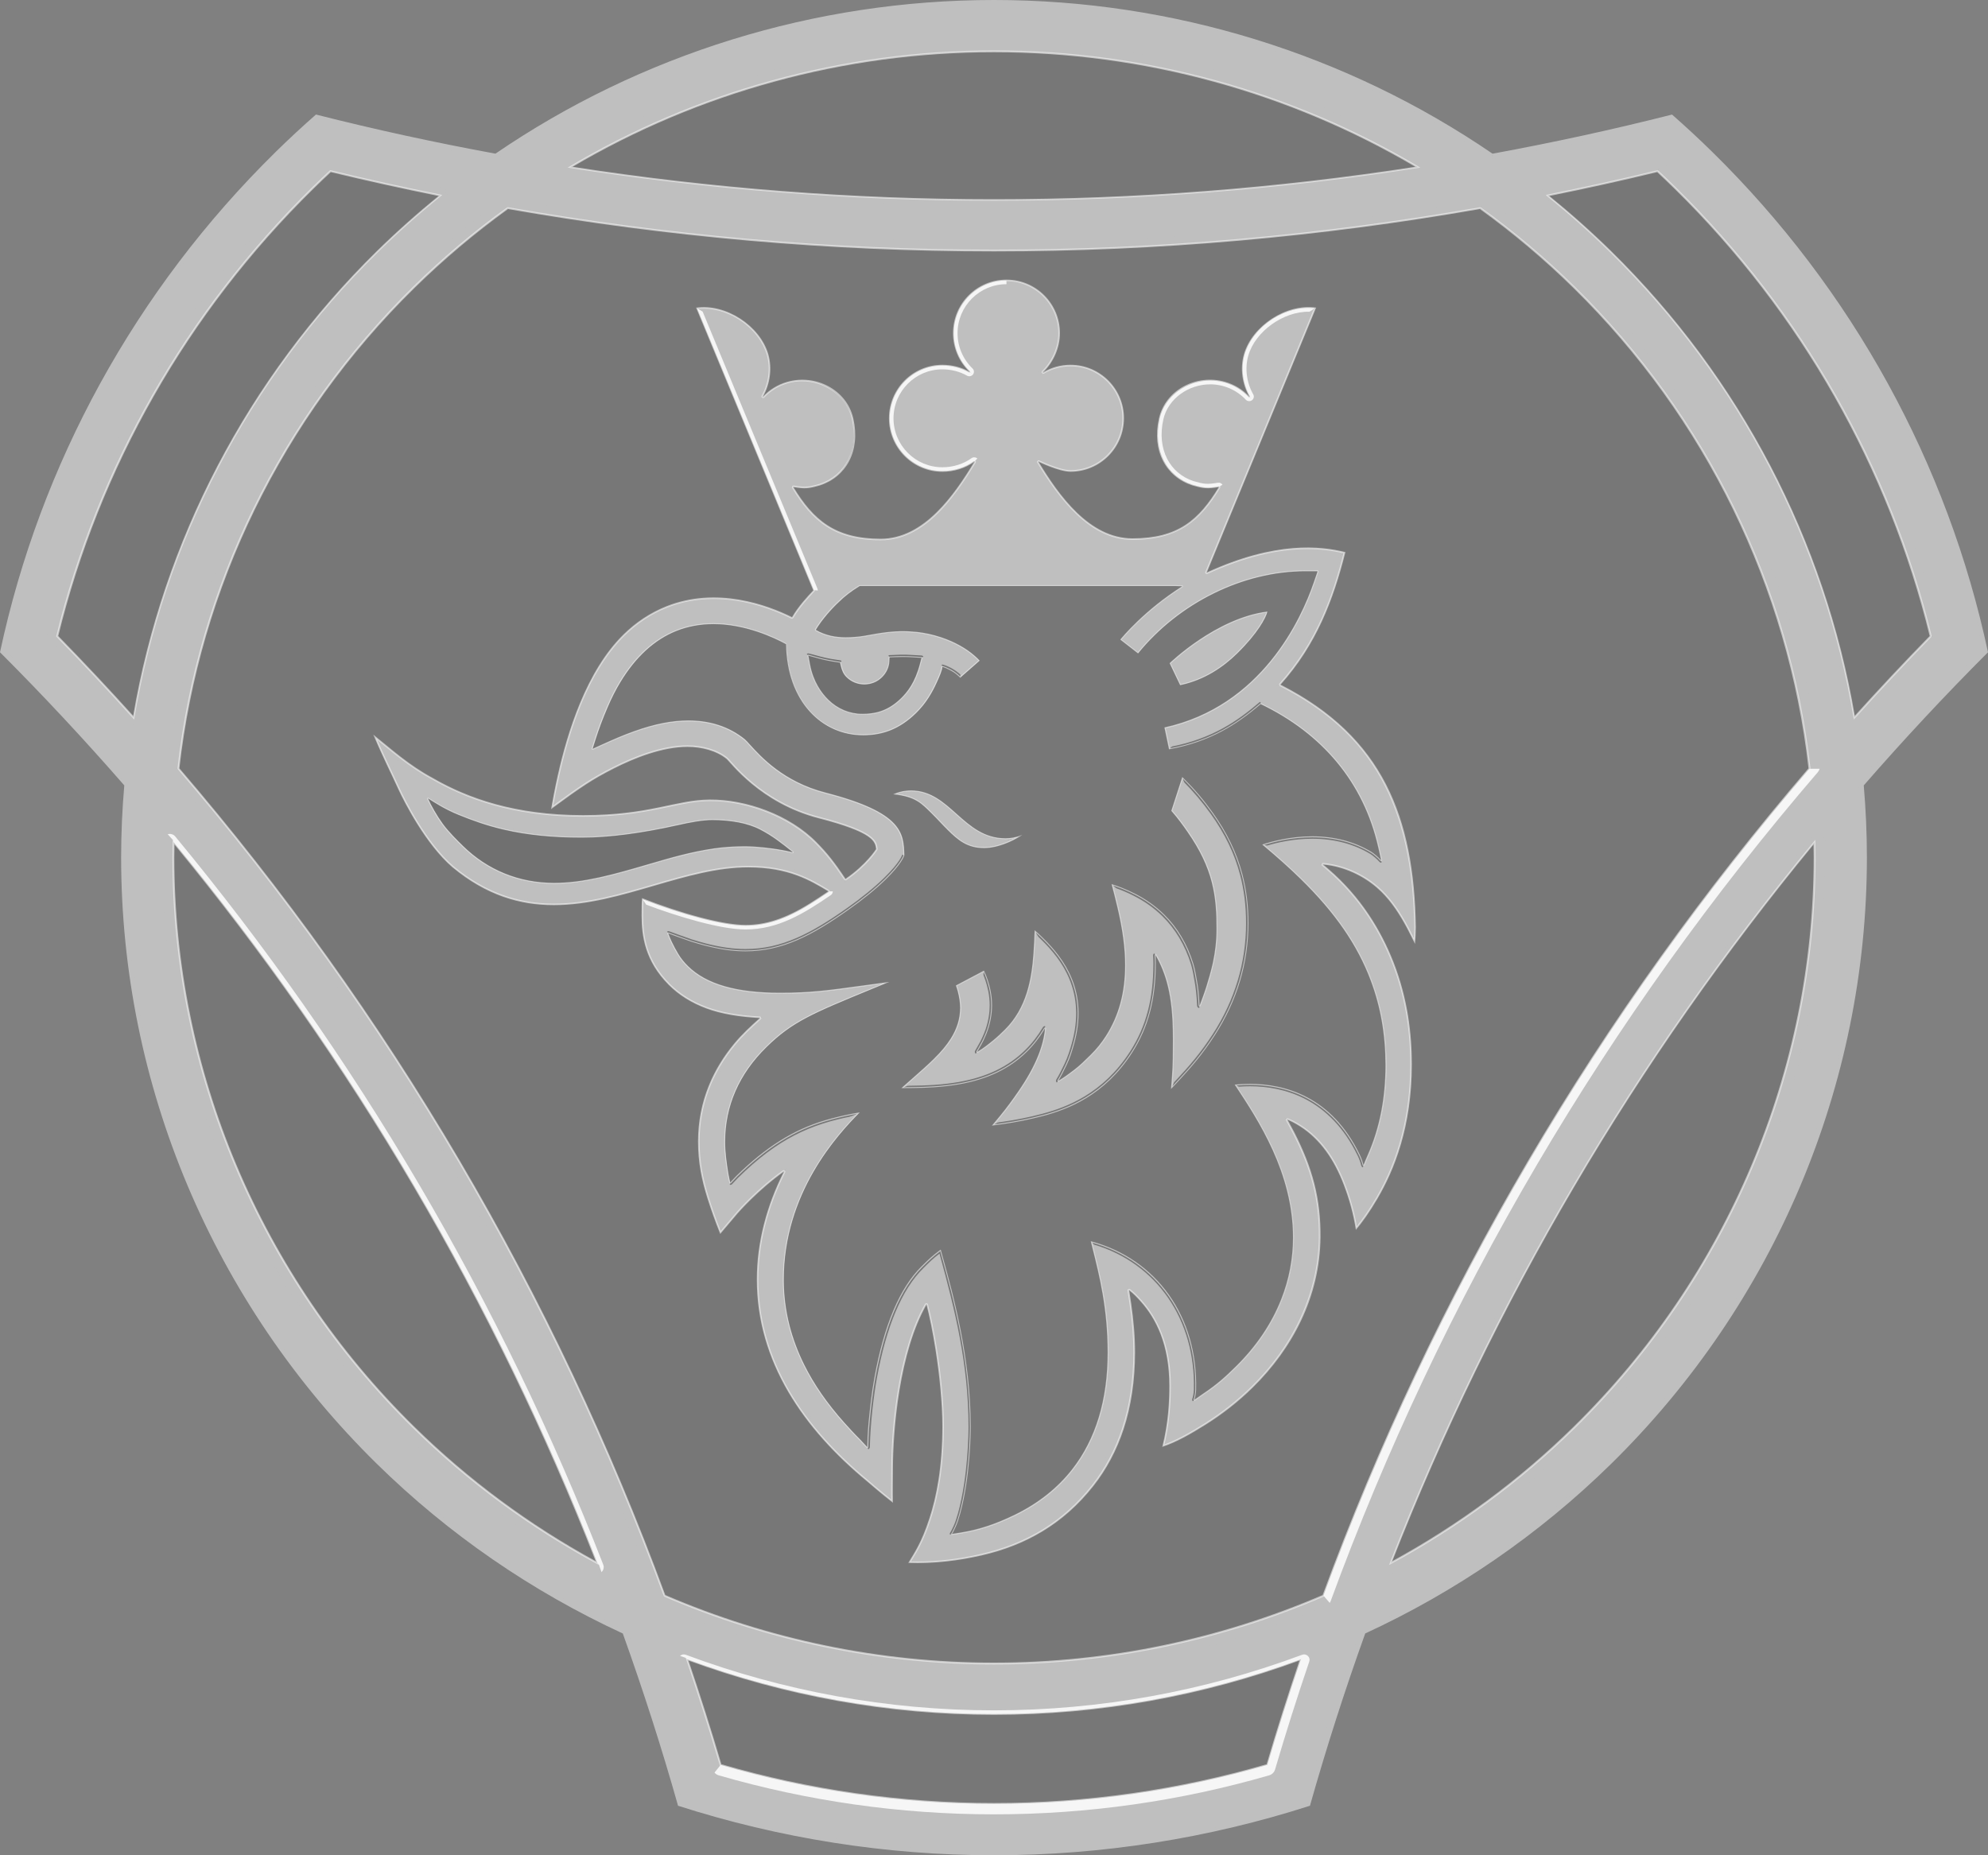 <svg width="60" height="56" viewBox="0 0 60 56" fill="none" xmlns="http://www.w3.org/2000/svg">
<rect x="0" y="0" width="60" height="56" fill="#808080" stroke="none"/>
<g clip-path="url(#clip0_798_113019)">
<path d="M59.029 19.419C57.708 13.685 54.655 8.44 50.192 4.386C48.415 4.827 46.62 5.208 44.811 5.532C35.938 -0.716 23.999 -0.722 15.117 5.532C13.308 5.208 11.513 4.827 9.736 4.387C5.284 8.429 2.223 13.669 0.898 19.419C2.176 20.711 3.409 22.048 4.599 23.424C3.534 34.031 9.432 44.233 19.448 48.69C20.067 50.391 20.628 52.109 21.129 53.842C26.704 55.542 32.856 55.654 38.798 53.842C39.298 52.109 39.86 50.391 40.479 48.69C50.509 44.227 56.391 34.015 55.327 23.424C56.518 22.048 57.751 20.711 59.029 19.419Z" fill="#555555" fill-opacity="0.2"/>
<path d="M23.943 25.888C24.324 25.943 24.221 25.679 24.174 25.494C24.117 25.273 23.565 24.911 23.343 24.845C22.925 24.721 22.16 24.518 21.702 24.518C21.442 24.518 20.62 24.669 20.43 24.717C19.461 24.959 18.495 25.082 17.558 25.082C16.261 25.082 14.062 24.62 13.191 23.964C13.095 23.891 12.803 23.909 12.646 24.106C12.517 24.267 12.726 24.477 12.847 24.644C13.09 24.979 13.771 25.657 13.97 25.827C17.055 28.386 19.609 25.266 23.943 25.888ZM24.221 19.859L24.765 19.578C25.89 19.955 26.721 19.247 28.011 19.608C28.139 19.644 27.924 20.076 27.808 20.391C27.099 22.33 24.557 22.209 24.221 19.859Z" fill="#555555" fill-opacity="0.2"/>
<path d="M45.042 4.922C45.01 4.917 44.979 4.904 44.952 4.885C35.969 -1.289 24.021 -1.282 15.048 4.885C15.023 4.902 14.994 4.915 14.963 4.921L14.906 4.807L14.957 4.664C19.341 1.664 24.584 0.023 30 0.023C35.416 0.023 40.658 1.664 45.042 4.664L45.051 4.802L45.042 4.922Z" fill="#BFBFBF"/>
<path d="M50.45 3.765C48.692 4.208 46.918 4.594 45.128 4.923C45.1 4.928 45.071 4.928 45.043 4.923L45.023 4.788L45.037 4.689L45.043 4.664C46.864 4.33 48.67 3.937 50.458 3.483L50.509 3.655L50.45 3.765Z" fill="#BFBFBF"/>
<path d="M59.721 19.547C58.493 13.987 55.665 8.839 51.506 4.753C51.161 4.414 50.809 4.085 50.449 3.765L50.483 3.633L50.451 3.51L50.458 3.483C50.867 3.845 51.269 4.217 51.661 4.601C55.894 8.76 58.758 14.012 59.974 19.68L59.779 19.66L59.721 19.547Z" fill="#BFBFBF"/>
<path d="M55.996 23.575C56.006 23.547 56.021 23.52 56.041 23.497C57.226 22.139 58.454 20.822 59.724 19.548L59.856 19.586L59.95 19.674L59.977 19.682C58.682 20.977 57.432 22.318 56.227 23.7L56.112 23.71L55.996 23.575Z" fill="#BFBFBF"/>
<path d="M40.953 49.163C40.975 49.135 41.004 49.114 41.036 49.098C50.998 44.529 56.932 34.35 55.986 23.664C55.983 23.633 55.987 23.603 55.996 23.574L56.107 23.654L56.202 23.69L56.227 23.699C56.289 24.422 56.323 25.15 56.323 25.881C56.323 32.739 53.55 39.316 48.614 44.165C46.438 46.303 43.92 48.027 41.187 49.287L41.014 49.316L40.953 49.163Z" fill="#BFBFBF"/>
<path d="M39.273 54.336C39.761 52.618 40.309 50.916 40.913 49.229C40.922 49.205 40.934 49.182 40.95 49.163L41.028 49.269L41.165 49.27L41.184 49.288C40.568 51.005 40.011 52.737 39.516 54.486L39.306 54.452L39.273 54.336Z" fill="#BFBFBF"/>
<path d="M20.727 54.336C26.764 56.235 33.231 56.237 39.274 54.336L39.374 54.43L39.497 54.467L39.517 54.486C36.472 55.463 33.263 55.975 30 55.975C26.738 55.975 23.529 55.463 20.484 54.485L20.606 54.351L20.727 54.336Z" fill="#BFBFBF"/>
<path d="M19.034 49.145C19.058 49.169 19.076 49.197 19.087 49.229C19.691 50.916 20.24 52.619 20.727 54.336L20.627 54.431L20.504 54.467L20.484 54.486C19.989 52.738 19.432 51.004 18.816 49.288L18.856 49.18L19.034 49.145Z" fill="#BFBFBF"/>
<path d="M4.004 23.567C4.014 23.598 4.019 23.631 4.016 23.663C3.066 34.387 9.04 44.545 18.966 49.098C18.992 49.11 19.015 49.126 19.034 49.146L18.915 49.207L18.836 49.271L18.817 49.288C9.558 45.018 3.68 35.883 3.68 25.881C3.68 25.149 3.713 24.422 3.776 23.698L3.89 23.609L4.004 23.567Z" fill="#BFBFBF"/>
<path d="M0.279 19.547C1.55 20.821 2.777 22.139 3.962 23.496C3.981 23.517 3.995 23.542 4.005 23.568L3.897 23.654L3.802 23.69L3.777 23.698C2.571 22.317 1.322 20.976 0.027 19.68L0.158 19.535L0.279 19.547Z" fill="#BFBFBF"/>
<path d="M0.279 19.547C1.619 13.482 4.847 7.963 9.551 3.764L9.608 3.655L9.543 3.483C9.133 3.845 8.731 4.217 8.34 4.601C4.107 8.76 1.242 14.011 0.027 19.68L0.054 19.673L0.147 19.585L0.279 19.547Z" fill="#BFBFBF"/>
<path d="M9.553 3.765C11.31 4.208 13.085 4.593 14.873 4.923C14.904 4.929 14.935 4.928 14.966 4.922L14.954 4.801L14.966 4.69L14.96 4.664C13.139 4.33 11.333 3.937 9.545 3.483L9.551 3.51L9.52 3.633L9.553 3.765Z" fill="#BFBFBF"/>
<path d="M15.18 5.901C15.226 5.892 15.274 5.891 15.322 5.899C25.037 7.614 34.954 7.616 44.683 5.899C44.731 5.891 44.78 5.892 44.827 5.901L44.809 6.016L44.678 6.283C39.867 7.128 34.958 7.563 30.003 7.563C25.047 7.563 20.139 7.128 15.327 6.283L15.094 6.06L15.18 5.901Z" fill="#BFBFBF"/>
<path d="M55.045 23.197C55.05 23.164 55.051 23.13 55.047 23.097C54.265 16.307 50.654 10.084 44.978 5.966C44.934 5.933 44.882 5.912 44.828 5.9L44.745 6.009L44.688 6.252L44.68 6.281C45.679 7.004 46.629 7.803 47.517 8.675C51.513 12.601 54 17.731 54.617 23.196L54.875 23.298L55.045 23.197Z" fill="#BFBFBF"/>
<path d="M40.205 48.483C40.236 48.448 40.261 48.407 40.277 48.363C41.935 43.844 44.004 39.448 46.482 35.231C48.96 31.015 51.8 27.056 54.954 23.387C55.001 23.333 55.031 23.267 55.042 23.197L54.92 23.205H54.645L54.615 23.198C51.465 26.868 48.626 30.827 46.15 35.042C43.672 39.257 41.602 43.651 39.941 48.167L40.089 48.433L40.205 48.483Z" fill="#F6F6F6"/>
<path d="M19.809 48.493C19.844 48.53 19.888 48.561 19.936 48.582C26.181 51.254 33.477 51.403 40.069 48.582C40.123 48.559 40.17 48.524 40.207 48.482L40.134 48.385L39.964 48.188L39.943 48.166C36.839 49.503 33.459 50.213 30.003 50.213C26.548 50.213 23.167 49.503 20.062 48.166L19.84 48.324L19.809 48.493Z" fill="#BFBFBF"/>
<path d="M4.961 23.197C4.972 23.266 5.002 23.332 5.049 23.386C11.416 30.794 16.375 39.228 19.726 48.362C19.744 48.411 19.772 48.456 19.807 48.493L19.892 48.413L20.04 48.188L20.061 48.166C18.4 43.65 16.33 39.256 13.852 35.041C11.375 30.826 8.537 26.868 5.387 23.197L5.073 23.146L4.961 23.197Z" fill="#BFBFBF"/>
<path d="M4.961 23.197C4.957 23.164 4.955 23.131 4.96 23.097C5.741 16.307 9.352 10.085 15.028 5.966C15.073 5.933 15.125 5.911 15.179 5.9V6.019L15.317 6.253L15.326 6.282C14.326 7.005 13.377 7.804 12.489 8.676C8.493 12.602 6.005 17.732 5.388 23.197L5.358 23.204H5.083L4.961 23.197Z" fill="#BFBFBF"/>
<path d="M18.233 47.541C18.13 47.63 17.982 47.646 17.862 47.581C9.528 43.081 4.6 34.438 4.803 25.368C4.805 25.259 4.864 25.16 4.956 25.102L5.182 25.177L5.24 25.421C5.237 25.574 5.234 25.727 5.234 25.881C5.234 32.334 7.843 38.523 12.488 43.086C14.145 44.714 16.013 46.085 18.029 47.179L18.214 47.362L18.233 47.541Z" fill="#BFBFBF"/>
<path d="M4.957 25.102C4.979 25.089 5.001 25.078 5.026 25.07C5.156 25.026 5.301 25.067 5.388 25.172C10.682 31.576 15.114 38.935 18.325 47.185C18.374 47.31 18.338 47.452 18.234 47.541L18.154 47.453L18.08 47.239L18.03 47.179C16.504 43.276 14.662 39.472 12.507 35.805C10.353 32.139 7.919 28.67 5.241 25.421L5.213 25.348L5.062 25.182L4.957 25.102Z" fill="#F6F6F6"/>
<path d="M21.49 53.593C21.449 53.55 21.418 53.498 21.401 53.44C21.127 52.505 20.761 51.34 20.37 50.187C20.335 50.084 20.363 49.97 20.443 49.895L20.632 49.937L20.738 50.082C21.098 51.14 21.437 52.204 21.751 53.274L21.637 53.562L21.49 53.593Z" fill="#BFBFBF"/>
<path d="M39.549 49.889C39.469 49.82 39.356 49.798 39.256 49.836C33.479 51.991 26.897 52.132 20.741 49.836C20.638 49.797 20.521 49.82 20.441 49.896L20.525 49.982L20.694 50.041L20.737 50.083C23.671 51.167 26.804 51.738 29.999 51.738C33.194 51.738 36.328 51.166 39.262 50.083L39.502 50.018L39.549 49.889Z" fill="#F6F6F6"/>
<path d="M38.513 53.591C38.553 53.549 38.584 53.498 38.6 53.441C38.967 52.187 39.282 51.214 39.631 50.189C39.666 50.086 39.637 49.972 39.557 49.897C39.555 49.894 39.553 49.892 39.55 49.89L39.475 49.982L39.305 50.041L39.263 50.082C38.903 51.141 38.564 52.204 38.25 53.274L38.384 53.55L38.513 53.591Z" fill="#F6F6F6"/>
<path d="M38.513 53.591C38.467 53.64 38.407 53.677 38.339 53.697C32.897 55.272 27.108 55.273 21.66 53.697C21.593 53.677 21.535 53.641 21.488 53.592L21.565 53.503L21.73 53.298L21.75 53.273C24.405 54.045 27.181 54.449 30 54.449C32.819 54.449 35.595 54.045 38.25 53.273L38.272 53.297L38.434 53.503L38.513 53.591Z" fill="#F6F6F6"/>
<path d="M54.989 25.07C54.986 25.069 54.982 25.067 54.979 25.066C54.849 25.023 54.706 25.063 54.62 25.168C51.905 28.452 49.439 31.96 47.258 35.67C45.077 39.382 43.216 43.235 41.678 47.188C41.63 47.31 41.663 47.447 41.758 47.535L41.885 47.481L41.974 47.179C43.499 43.276 45.341 39.472 47.496 35.805C49.651 32.139 52.084 28.671 54.763 25.422L55.007 25.213L54.989 25.07Z" fill="#BFBFBF"/>
<path d="M41.758 47.534C41.761 47.537 41.764 47.54 41.767 47.542C41.87 47.63 42.018 47.646 42.138 47.582C50.492 43.073 55.405 34.412 55.2 25.362C55.197 25.231 55.113 25.116 54.99 25.069L54.943 25.177L54.791 25.348L54.763 25.421C54.766 25.575 54.769 25.728 54.769 25.881C54.769 32.334 52.159 38.523 47.515 43.086C45.858 44.714 43.989 46.086 41.974 47.179L41.924 47.239L41.848 47.455L41.758 47.534Z" fill="#BFBFBF"/>
<path d="M46.398 5.726C46.43 5.628 46.512 5.555 46.614 5.534C47.691 5.318 48.707 5.1 49.994 4.785C50.061 4.769 50.132 4.771 50.196 4.79L50.179 4.906L50.025 5.165C48.925 5.432 47.818 5.676 46.706 5.9L46.518 5.874L46.398 5.726Z" fill="#BFBFBF"/>
<path d="M50.198 4.791C50.255 4.808 50.307 4.837 50.351 4.878C54.362 8.614 57.331 13.537 58.691 19.072C58.705 19.128 58.705 19.186 58.693 19.241L58.535 19.308L58.274 19.204C57.032 14.126 54.386 9.434 50.564 5.68C50.387 5.506 50.208 5.335 50.027 5.166L50.037 5.136L50.133 4.895L50.198 4.791Z" fill="#BFBFBF"/>
<path d="M58.691 19.241C58.676 19.307 58.643 19.369 58.594 19.419C57.907 20.12 57.063 21.015 56.242 21.924C56.169 22.005 56.054 22.037 55.948 22.007L55.883 21.81L55.966 21.663C56.719 20.828 57.488 20.008 58.273 19.205L58.305 19.212L58.576 19.22L58.691 19.241Z" fill="#BFBFBF"/>
<path d="M46.4 5.726C46.398 5.731 46.397 5.737 46.395 5.742C46.369 5.848 46.406 5.958 46.492 6.027C51.455 10.006 54.731 15.619 55.747 21.781C55.765 21.888 55.844 21.976 55.95 22.006L55.985 21.891L55.952 21.719L55.967 21.662C55.076 16.369 52.525 11.44 48.613 7.597C48.004 6.999 47.368 6.433 46.708 5.9L46.65 5.884L46.512 5.771L46.4 5.726Z" fill="#BFBFBF"/>
<path d="M16.789 5.009C16.79 5.019 16.791 5.03 16.794 5.04C16.82 5.173 16.928 5.275 17.064 5.296C25.376 6.6 34.084 6.685 42.938 5.296C43.062 5.277 43.162 5.19 43.199 5.074L43.09 5.022L42.792 5.047C38.587 5.701 34.312 6.036 30 6.036C25.689 6.036 21.414 5.701 17.209 5.047L16.906 4.958L16.789 5.009Z" fill="#BFBFBF"/>
<path d="M16.791 5.009C16.779 4.886 16.839 4.767 16.947 4.702C25.392 -0.322 35.427 0.162 43.057 4.702C43.174 4.772 43.235 4.907 43.209 5.04C43.206 5.051 43.203 5.062 43.2 5.073L43.072 5.073L42.87 5.06L42.793 5.047C38.965 2.778 34.548 1.549 30.002 1.549C25.456 1.549 21.039 2.778 17.211 5.047L17.134 5.06L16.911 5.014L16.791 5.009Z" fill="#BFBFBF"/>
<path d="M13.611 5.742C13.585 5.637 13.499 5.557 13.392 5.535C12.313 5.32 11.295 5.1 10.007 4.786C9.941 4.77 9.873 4.772 9.809 4.79L9.75 4.947L9.976 5.166C11.076 5.433 12.183 5.677 13.295 5.9L13.474 5.893L13.611 5.742Z" fill="#BFBFBF"/>
<path d="M4.051 22.007C4.157 21.977 4.236 21.889 4.254 21.782C5.262 15.67 8.505 10.037 13.512 6.024C13.598 5.956 13.635 5.846 13.608 5.741L13.491 5.769L13.351 5.883L13.293 5.899C12.633 6.432 11.997 6.998 11.388 7.596C7.476 11.439 4.925 16.367 4.034 21.661L3.969 21.898L4.051 22.007Z" fill="#BFBFBF"/>
<path d="M4.051 22.006C3.945 22.037 3.831 22.004 3.757 21.923C2.937 21.014 2.093 20.12 1.406 19.419C1.357 19.369 1.324 19.307 1.309 19.241L1.417 19.152L1.727 19.204C2.513 20.006 3.281 20.827 4.034 21.662L4.049 21.719L4.052 21.876L4.051 22.006Z" fill="#BFBFBF"/>
<path d="M1.31 19.242C1.297 19.186 1.297 19.128 1.311 19.071C2.672 13.539 5.638 8.616 9.652 4.878C9.697 4.836 9.751 4.806 9.809 4.79L9.844 4.9L9.966 5.136L9.975 5.166C9.794 5.335 9.615 5.506 9.438 5.68C5.617 9.434 2.971 14.126 1.728 19.205L1.696 19.212L1.431 19.239L1.31 19.242Z" fill="#BFBFBF"/>
<path d="M24.413 19.067C24.399 19.011 24.407 18.953 24.437 18.903C24.849 18.216 25.654 17.554 25.887 17.484L25.956 17.618L25.944 17.678C25.695 17.828 25.49 17.986 25.314 18.159C25.102 18.354 24.767 18.735 24.613 19.006L24.563 19.051L24.413 19.067Z" fill="#BFBFBF"/>
<path d="M35.871 17.601C35.799 17.461 35.652 17.483 35.492 17.477C35.442 17.477 25.935 17.471 25.887 17.486L25.93 17.622L25.943 17.663V17.679C25.945 17.678 25.948 17.677 25.95 17.677C26 17.677 26.661 17.677 35.493 17.677L35.678 17.684C35.684 17.685 35.69 17.689 35.691 17.695H35.749L35.871 17.601Z" fill="#BFBFBF"/>
<path d="M34.124 19.276C34.376 18.998 34.955 18.412 35.796 17.879C35.89 17.819 35.923 17.698 35.871 17.601L35.747 17.68L35.705 17.691L35.692 17.695C35.694 17.701 35.691 17.707 35.686 17.711C34.587 18.408 33.921 19.197 33.832 19.305L33.932 19.311L34.124 19.276Z" fill="#BFBFBF"/>
<path d="M34.317 19.427L34.124 19.276L33.914 19.296L33.852 19.302L33.832 19.305L34.349 19.706L34.357 19.603L34.317 19.427Z" fill="#BFBFBF"/>
<path d="M39.943 17.12C39.902 17.064 39.836 17.03 39.766 17.03H39.398C37.531 17.03 35.603 17.944 34.316 19.427L34.337 19.626L34.344 19.686L34.348 19.706C35.587 18.184 37.523 17.231 39.398 17.231C39.41 17.231 39.77 17.227 39.778 17.237L39.834 17.224L39.943 17.12Z" fill="#BFBFBF"/>
<path d="M35.403 22.119C38.288 21.374 39.474 18.762 39.854 17.655L39.972 17.313C39.995 17.248 39.983 17.175 39.943 17.119C39.922 17.134 39.797 17.221 39.778 17.236C39.785 17.246 39.658 17.602 39.662 17.591C39.284 18.691 38.09 21.317 35.164 21.97L35.24 22.052L35.403 22.119Z" fill="#BFBFBF"/>
<path d="M35.455 22.369L35.403 22.119L35.232 22.014L35.18 21.981L35.164 21.971C35.167 21.984 35.17 21.998 35.172 22.011C35.174 22.018 35.297 22.605 35.297 22.605L35.37 22.532L35.455 22.369Z" fill="#BFBFBF"/>
<path d="M41.779 26.161C41.87 26.119 41.919 26.021 41.899 25.924C41.449 23.764 40.355 22.122 38.147 21.064C38.102 21.042 38.051 21.037 38.004 21.047C38.02 21.113 38.033 21.169 38.052 21.228L38.058 21.244C39.953 22.152 41.18 23.653 41.615 25.578L41.627 25.633C41.646 25.713 41.676 25.843 41.701 25.965C41.702 25.971 41.699 25.977 41.693 25.98L41.696 26.038L41.779 26.161Z" fill="#BFBFBF"/>
<path d="M38.545 25.591C40.67 27.422 42.036 29.288 42.036 32.161C42.036 33.179 41.851 34.115 41.486 34.943C41.449 35.026 41.389 35.164 41.363 35.238C41.332 35.325 41.249 35.383 41.157 35.383L41.131 35.235L41.157 35.182C41.163 35.182 41.169 35.179 41.171 35.173C41.198 35.095 41.261 34.951 41.3 34.863C41.654 34.061 41.833 33.152 41.833 32.161C41.833 31.229 41.686 30.385 41.383 29.582C40.983 28.519 40.317 27.554 39.289 26.544C38.958 26.218 38.588 25.886 38.129 25.5L38.157 25.505L38.245 25.523L38.545 25.591Z" fill="#BFBFBF"/>
<path d="M35.922 42.421C36.001 42.48 36.108 42.478 36.186 42.421C36.221 42.395 36.381 42.285 36.428 42.253C37.41 41.599 38.386 40.54 38.876 39.297C39.765 37.042 38.959 34.932 37.655 32.934L37.395 32.802L37.318 32.765L37.294 32.753C37.989 33.806 39.042 35.4 39.042 37.357C39.042 37.997 38.923 38.626 38.687 39.225C38.394 39.967 37.929 40.654 37.306 41.266C37.028 41.54 36.761 41.791 36.315 42.088C36.265 42.121 36.1 42.235 36.063 42.262C36.061 42.264 36.058 42.265 36.055 42.265C36.052 42.265 36.049 42.264 36.046 42.262L35.998 42.296L35.922 42.421Z" fill="#BFBFBF"/>
<path d="M28.547 46.41C28.591 46.484 28.678 46.528 28.771 46.514C29.371 46.417 29.869 46.333 30.734 45.911C33.846 44.392 34.056 41.119 33.227 37.788L33.022 37.57L32.962 37.507L32.943 37.487L32.983 37.651C33.201 38.519 33.447 39.501 33.447 40.828C33.447 42.262 33.085 43.451 32.37 44.364C31.928 44.928 31.348 45.388 30.644 45.732C30.059 46.018 29.555 46.185 29.009 46.273L28.736 46.316C28.731 46.316 28.726 46.314 28.724 46.309L28.665 46.317L28.547 46.41Z" fill="#BFBFBF"/>
<path d="M25.915 33.6C24.41 35.125 23.647 36.818 23.647 38.634C23.647 39.098 23.706 39.562 23.822 40.014C23.924 40.414 24.074 40.813 24.266 41.201C24.562 41.798 24.958 42.369 25.476 42.948C25.614 43.102 25.776 43.281 25.945 43.449C25.991 43.495 26.171 43.689 26.171 43.689C26.174 43.692 26.177 43.694 26.182 43.694C26.183 43.694 26.185 43.694 26.186 43.693V43.708L26.206 43.746L26.257 43.88C26.172 43.911 26.078 43.887 26.018 43.824C26.018 43.824 25.553 43.339 25.322 43.08C22.654 40.099 22.975 36.631 25.337 33.923L25.663 33.704L25.915 33.6Z" fill="#BFBFBF"/>
<path d="M25.237 30.073C24.144 30.538 23.626 30.827 22.981 31.46C21.718 32.701 21.472 34.092 21.829 35.738C21.846 35.817 21.906 35.879 21.985 35.901L22.023 35.762L22.035 35.721L22.039 35.707C22.034 35.706 22.03 35.702 22.029 35.697C22.029 35.697 21.985 35.492 21.975 35.434C21.921 35.095 21.876 34.788 21.876 34.469C21.876 33.383 22.297 32.418 23.127 31.603C23.91 30.833 24.511 30.586 26.295 29.852L26.74 29.669L25.978 29.831L25.237 30.073Z" fill="#BFBFBF"/>
<path d="M20.021 28.023C19.959 28.081 19.937 28.169 19.965 28.249C20.518 29.799 21.838 30.181 23.538 30.181C24.2 30.181 24.645 30.147 25.235 30.073L26.303 29.785L26.63 29.697L26.739 29.668C26.517 29.698 26.062 29.761 26.062 29.761C24.966 29.912 24.466 29.981 23.539 29.981C22.222 29.981 21.314 29.717 20.762 29.175C20.634 29.049 20.537 28.925 20.453 28.783C20.394 28.684 20.314 28.539 20.264 28.43C20.238 28.376 20.182 28.247 20.159 28.182C20.157 28.177 20.159 28.171 20.163 28.167L20.134 28.116L20.021 28.023Z" fill="#BFBFBF"/>
<path d="M17.746 22.762C17.811 22.818 17.903 22.831 17.982 22.795C18.975 22.345 21.242 21.254 22.475 22.618C22.819 22.998 23.534 23.788 24.864 24.131C27.02 24.688 27.06 25.203 27.08 25.781L27.226 25.803L27.269 25.809L27.282 25.821C27.284 25.816 27.284 25.812 27.284 25.81C27.263 25.157 27.244 24.538 24.916 23.938C23.646 23.61 22.958 22.85 22.628 22.485C22.562 22.411 22.504 22.348 22.471 22.32C22.008 21.948 21.438 21.76 20.776 21.76C20.288 21.76 19.757 21.865 19.151 22.082C18.818 22.202 18.548 22.318 18.166 22.491L17.897 22.613C17.895 22.614 17.892 22.614 17.891 22.614C17.887 22.614 17.884 22.613 17.881 22.611L17.826 22.634L17.746 22.762Z" fill="#BFBFBF"/>
<path d="M23.912 19.334C23.892 19.303 23.865 19.277 23.831 19.258C21.32 17.89 18.932 18.593 17.77 22.259L17.682 22.537C17.656 22.618 17.681 22.706 17.747 22.762L17.843 22.655L17.871 22.622L17.882 22.612C17.878 22.608 17.876 22.602 17.878 22.597L17.966 22.319C18.069 21.996 18.18 21.7 18.326 21.357C18.45 21.067 18.578 20.814 18.717 20.585C19.18 19.82 19.751 19.298 20.415 19.034C20.761 18.896 21.139 18.826 21.537 18.826C22.514 18.826 23.399 19.251 23.733 19.434L23.792 19.419L23.912 19.334Z" fill="#BFBFBF"/>
<path d="M28.32 19.956C28.265 19.993 28.231 20.052 28.227 20.117C28.221 20.198 28.152 20.35 28.068 20.537C27.014 22.859 23.986 22.321 23.944 19.442C23.944 19.404 23.932 19.366 23.913 19.334L23.783 19.401L23.747 19.425L23.734 19.433C23.739 19.435 23.742 19.44 23.742 19.445C23.766 21.062 24.718 22.182 26.053 22.182C26.676 22.182 27.183 21.969 27.648 21.511C27.894 21.27 28.092 20.978 28.255 20.618C28.356 20.398 28.424 20.247 28.432 20.131C28.432 20.127 28.434 20.123 28.438 20.12L28.419 20.065L28.32 19.956Z" fill="#BFBFBF"/>
<path d="M29.253 19.935L28.984 20.17L28.986 20.361L28.985 20.419L28.986 20.44L29.554 19.941L29.427 19.898L29.253 19.935Z" fill="#BFBFBF"/>
<path d="M24.414 19.067C24.428 19.122 24.465 19.169 24.515 19.198C25.756 19.91 26.787 18.833 28.488 19.494C28.785 19.609 29.046 19.76 29.252 19.935L29.468 19.938L29.531 19.94L29.554 19.941C29.537 19.924 29.516 19.903 29.5 19.887C29.262 19.653 28.938 19.453 28.564 19.308C28.332 19.217 28.09 19.151 27.843 19.112C27.703 19.089 27.556 19.075 27.408 19.069C27.352 19.067 27.298 19.066 27.245 19.066C26.947 19.066 26.719 19.099 26.511 19.132C26.439 19.143 26.37 19.156 26.302 19.168C26.081 19.209 25.854 19.251 25.522 19.251C25.18 19.251 24.884 19.177 24.62 19.025C24.613 19.022 24.611 19.013 24.615 19.007L24.597 19.014L24.556 19.03L24.414 19.067Z" fill="#BFBFBF"/>
<path d="M24.828 17.839C24.824 17.902 24.798 17.963 24.752 18.011C24.605 18.167 24.332 18.456 24.15 18.767C24.109 18.838 24.041 18.885 23.964 18.901L23.859 18.758L23.903 18.652C23.911 18.652 23.919 18.647 23.924 18.64C24.12 18.303 24.407 18 24.56 17.837C24.567 17.83 24.569 17.82 24.565 17.812L24.672 17.769L24.828 17.839Z" fill="#BFBFBF"/>
<path d="M21.428 9.564C21.467 9.657 24.834 17.74 24.827 17.84L24.682 17.823L24.59 17.815L24.564 17.811L21.039 9.306L21.256 9.407L21.428 9.564Z" fill="#F6F6F6"/>
<path d="M22.862 12.197C22.745 12.114 22.71 11.957 22.78 11.833C23.381 10.776 22.437 9.697 21.431 9.563L21.21 9.408L21.078 9.326L21.043 9.306C21.107 9.298 21.173 9.294 21.24 9.294C22.08 9.294 22.944 9.926 23.167 10.702C23.283 11.109 23.224 11.579 23.009 11.959C23.003 11.97 23.006 11.982 23.016 11.989L22.963 12.09L22.862 12.197Z" fill="#BFBFBF"/>
<path d="M25.733 12.64C25.896 13.615 25.515 14.379 24.738 14.631C24.533 14.69 24.418 14.717 24.282 14.717C24.197 14.717 24.102 14.707 23.954 14.683C23.953 14.683 23.952 14.682 23.95 14.682C23.942 14.682 23.934 14.686 23.93 14.693L23.822 14.651L23.715 14.548C23.769 14.47 23.857 14.426 23.95 14.426C23.975 14.426 24.171 14.46 24.282 14.46C24.387 14.46 24.481 14.438 24.656 14.388C25.308 14.176 25.614 13.544 25.477 12.695L25.576 12.605L25.733 12.64Z" fill="#BFBFBF"/>
<path d="M25.474 12.695C25.18 11.71 23.929 11.419 23.237 12.159C23.139 12.264 22.977 12.28 22.859 12.197L22.945 12.081L22.998 12.009L23.012 11.989C23.017 11.992 23.022 11.994 23.027 11.994C23.033 11.994 23.04 11.992 23.045 11.986C23.239 11.779 23.487 11.627 23.763 11.548C23.906 11.507 24.054 11.486 24.202 11.486C24.907 11.486 25.535 11.961 25.73 12.64L25.474 12.695Z" fill="#BFBFBF"/>
<path d="M29.597 13.734C29.697 13.824 29.72 13.971 29.65 14.086C28.914 15.3 27.973 16.541 26.581 16.541C25.045 16.541 24.321 15.865 23.704 14.849C23.647 14.755 23.651 14.637 23.714 14.547L23.834 14.628L23.909 14.679L23.929 14.692C23.923 14.7 23.923 14.71 23.928 14.718C24.515 15.685 25.163 16.285 26.58 16.285C27.841 16.285 28.726 15.107 29.425 13.954C29.431 13.944 29.43 13.932 29.421 13.924L29.481 13.827L29.597 13.734Z" fill="#BFBFBF"/>
<path d="M26.852 12.626C26.852 11.749 27.565 11.034 28.442 11.034C28.726 11.034 29.01 11.107 29.243 11.24C29.246 11.242 29.25 11.243 29.255 11.243C29.262 11.243 29.269 11.24 29.274 11.234L29.376 11.287L29.481 11.389C29.394 11.502 29.235 11.532 29.111 11.461C28.242 10.965 27.113 11.584 27.113 12.626L26.986 12.726L26.852 12.626Z" fill="#F6F6F6"/>
<path d="M27.113 12.627C27.113 13.744 28.383 14.329 29.234 13.716C29.343 13.637 29.494 13.645 29.595 13.734L29.497 13.84L29.436 13.906L29.42 13.924C29.415 13.92 29.409 13.918 29.403 13.918C29.399 13.918 29.393 13.919 29.389 13.922C29.125 14.113 28.789 14.217 28.442 14.217C27.565 14.217 26.852 13.504 26.852 12.626L27.113 12.627Z" fill="#F6F6F6"/>
<path d="M30.375 8.464C31.252 8.464 31.965 9.178 31.965 10.056C31.965 10.479 31.779 10.915 31.466 11.22C31.458 11.228 31.457 11.242 31.465 11.252L31.386 11.336L31.259 11.41C31.17 11.298 31.18 11.139 31.282 11.039C32.169 10.171 31.556 8.721 30.375 8.721L30.297 8.59L30.375 8.464Z" fill="#BFBFBF"/>
<path d="M30.376 8.721C29.182 8.721 28.594 10.19 29.455 11.02C29.558 11.119 29.57 11.278 29.482 11.39L29.367 11.304L29.294 11.249L29.275 11.235C29.282 11.225 29.281 11.212 29.272 11.204C28.958 10.9 28.785 10.493 28.785 10.057C28.785 9.179 29.499 8.465 30.376 8.465V8.721Z" fill="#F6F6F6"/>
<path d="M33.9 12.626C33.9 13.504 33.186 14.218 32.309 14.218C31.971 14.218 31.363 13.923 31.357 13.92C31.353 13.918 31.35 13.918 31.346 13.918C31.34 13.918 31.333 13.92 31.328 13.925L31.229 13.866L31.137 13.751C31.221 13.661 31.357 13.634 31.473 13.69C31.688 13.795 32.106 13.961 32.31 13.961C33.043 13.961 33.639 13.362 33.639 12.626L33.764 12.531L33.9 12.626Z" fill="#BFBFBF"/>
<path d="M33.639 12.627C33.639 11.592 32.513 10.954 31.634 11.477C31.511 11.55 31.351 11.522 31.262 11.41L31.376 11.321L31.448 11.266L31.468 11.251C31.472 11.257 31.48 11.261 31.487 11.261C31.491 11.261 31.495 11.259 31.499 11.257C31.744 11.111 32.024 11.034 32.311 11.034C33.188 11.034 33.902 11.748 33.902 12.626L33.639 12.627Z" fill="#BFBFBF"/>
<path d="M37.016 14.547C37.078 14.637 37.082 14.755 37.025 14.849C36.395 15.887 35.699 16.53 34.178 16.53C32.764 16.53 31.79 15.223 31.099 14.085C31.034 13.979 31.049 13.842 31.135 13.751L31.242 13.848L31.309 13.909L31.327 13.925C31.32 13.932 31.319 13.944 31.324 13.953C31.979 15.033 32.896 16.273 34.179 16.273C35.583 16.273 36.204 15.702 36.802 14.717C36.807 14.709 36.807 14.699 36.801 14.691L36.883 14.61L37.016 14.547Z" fill="#BFBFBF"/>
<path d="M35 12.637C35.155 11.951 35.822 11.486 36.527 11.486C36.675 11.486 36.823 11.507 36.966 11.548C37.242 11.627 37.49 11.779 37.686 11.986C37.69 11.991 37.697 11.994 37.704 11.994C37.708 11.994 37.714 11.992 37.718 11.989L37.8 12.069L37.872 12.197C37.821 12.233 37.762 12.25 37.704 12.25C37.627 12.25 37.551 12.22 37.495 12.16C36.764 11.385 35.469 11.767 35.256 12.694L35.083 12.786L35 12.637Z" fill="#F6F6F6"/>
<path d="M35.256 12.695C34.995 13.836 35.773 14.588 36.735 14.43C36.751 14.427 36.767 14.425 36.783 14.425C36.876 14.425 36.964 14.47 37.018 14.547L36.898 14.628L36.823 14.679L36.803 14.693C36.798 14.686 36.791 14.682 36.783 14.682C36.782 14.682 36.781 14.682 36.779 14.682C36.631 14.707 36.537 14.717 36.452 14.717C36.316 14.717 36.201 14.69 35.994 14.631C35.218 14.379 34.783 13.605 35.002 12.638L35.256 12.695Z" fill="#F6F6F6"/>
<path d="M39.299 9.563C38.288 9.697 37.35 10.78 37.95 11.833C38.021 11.957 37.986 12.113 37.869 12.197L37.784 12.082L37.73 12.009L37.715 11.989C37.725 11.982 37.728 11.969 37.722 11.958C37.505 11.578 37.446 11.108 37.563 10.702C37.785 9.926 38.649 9.294 39.489 9.294C39.556 9.294 39.622 9.298 39.687 9.306L39.652 9.326L39.524 9.452L39.299 9.563Z" fill="#F6F6F6"/>
<path d="M36.21 17.461C36.138 17.379 36.122 17.265 36.163 17.169L39.302 9.564L39.52 9.408L39.69 9.307L36.404 17.268C36.398 17.277 36.399 17.287 36.406 17.296L36.337 17.384L36.21 17.461Z" fill="#BFBFBF"/>
<path d="M40.256 16.877C39.006 16.649 37.696 17.003 36.544 17.532C36.428 17.585 36.291 17.557 36.207 17.46L36.317 17.367L36.384 17.313L36.404 17.295C36.408 17.3 36.415 17.302 36.421 17.302C36.425 17.302 36.429 17.301 36.433 17.299C37.516 16.802 38.533 16.55 39.457 16.55C39.845 16.55 40.211 16.593 40.576 16.682L40.43 16.787L40.256 16.877Z" fill="#BFBFBF"/>
<path d="M38.368 20.719C38.352 20.634 38.377 20.547 38.435 20.482C39.477 19.319 39.952 18.025 40.258 16.878L40.437 16.767L40.548 16.701L40.577 16.684C40.265 17.923 39.788 19.36 38.631 20.652C38.626 20.657 38.624 20.665 38.626 20.672L38.515 20.706L38.368 20.719Z" fill="#BFBFBF"/>
<path d="M42.426 27.39C42.252 24.172 41.067 22.22 38.541 20.928L38.516 20.916C38.438 20.876 38.383 20.803 38.367 20.719L38.511 20.692L38.601 20.676L38.625 20.672C38.626 20.679 38.631 20.685 38.637 20.688L38.656 20.698C41.439 22.121 42.651 24.302 42.708 27.994L42.705 28.115C42.702 28.213 42.7 28.287 42.69 28.407L42.544 27.872L42.426 27.39Z" fill="#BFBFBF"/>
<path d="M39.668 25.995C39.712 25.885 39.825 25.808 39.958 25.818C40.871 25.894 41.776 26.389 42.426 27.39L42.592 27.96L42.672 28.316L42.689 28.406C42.64 28.306 42.552 28.131 42.49 28.014C42.226 27.52 41.983 27.176 41.7 26.898C41.288 26.493 40.747 26.213 40.178 26.107C40.099 26.092 40.02 26.081 39.936 26.073H39.934C39.924 26.073 39.916 26.079 39.912 26.089L39.798 26.065L39.668 25.995Z" fill="#BFBFBF"/>
<path d="M41.07 36.451C41.156 36.323 41.242 36.185 41.329 36.037C43.103 33.016 42.481 28.419 39.758 26.318C39.659 26.241 39.622 26.11 39.668 25.995L39.804 26.048L39.889 26.081L39.912 26.089C39.908 26.099 39.911 26.111 39.919 26.117C39.978 26.163 40.034 26.21 40.087 26.257C40.946 26.999 41.603 27.942 42.038 29.06C42.407 30.01 42.587 31.015 42.587 32.134C42.587 33.643 42.239 35 41.555 36.166C41.342 36.528 41.139 36.823 40.934 37.069L40.99 36.749L41.07 36.451Z" fill="#BFBFBF"/>
<path d="M38.652 33.611C38.734 33.526 38.862 33.498 38.973 33.545C40.146 34.037 40.763 35.24 41.072 36.45L41.003 36.798L40.951 37.012L40.936 37.068C40.857 36.607 40.746 36.199 40.576 35.753C40.261 34.928 39.825 34.348 39.243 33.978C39.114 33.896 38.992 33.831 38.871 33.78C38.868 33.779 38.865 33.779 38.861 33.779C38.855 33.779 38.848 33.781 38.843 33.786L38.748 33.722L38.652 33.611Z" fill="#BFBFBF"/>
<path d="M35.465 43.209C39.08 41.417 40.684 37.715 38.705 34.115C38.6 33.923 38.496 33.775 38.652 33.611L38.758 33.709L38.825 33.77L38.842 33.787C38.835 33.794 38.834 33.805 38.838 33.814C38.868 33.874 38.901 33.934 38.934 33.994C38.967 34.054 39 34.114 39.031 34.174C39.609 35.298 39.839 36.219 39.828 37.351C39.811 38.989 39.087 40.593 37.79 41.867C37.362 42.288 36.882 42.665 36.362 42.991C35.983 43.228 35.544 43.491 35.109 43.639L35.28 43.402L35.465 43.209Z" fill="#BFBFBF"/>
<path d="M33.938 38.707C34.04 38.65 34.166 38.661 34.257 38.733C35.57 39.775 35.743 41.565 35.464 43.21L35.269 43.457L35.143 43.602L35.109 43.639C35.245 43.083 35.312 42.493 35.312 41.837C35.312 40.784 35.021 39.922 34.447 39.277C34.326 39.14 34.228 39.04 34.093 38.933C34.089 38.929 34.083 38.927 34.078 38.927C34.074 38.927 34.07 38.928 34.066 38.93L33.984 38.85L33.938 38.707Z" fill="#BFBFBF"/>
<path d="M27.906 46.898C32.049 46.778 34.602 43.934 33.825 39.179C33.791 38.975 33.747 38.812 33.938 38.707L34.009 38.832L34.054 38.91L34.066 38.93C34.058 38.935 34.053 38.945 34.054 38.955C34.061 39.005 34.072 39.069 34.083 39.139C34.094 39.209 34.106 39.282 34.116 39.349C34.195 39.902 34.233 40.386 34.233 40.83C34.231 41.667 34.115 42.44 33.89 43.129C33.682 43.761 33.377 44.336 32.982 44.84C32.129 45.925 31.026 46.609 29.611 46.932C28.942 47.084 28.311 47.158 27.683 47.158C27.607 47.158 27.53 47.157 27.453 47.154L27.684 46.996L27.906 46.898Z" fill="#BFBFBF"/>
<path d="M27.997 39.106C28.113 39.121 28.207 39.203 28.237 39.314C28.769 41.329 29.102 44.732 27.907 46.898L27.655 47.045L27.495 47.132L27.453 47.155L27.507 47.066C27.672 46.796 27.859 46.49 28.072 45.84C28.331 45.042 28.463 44.109 28.463 43.065C28.463 42.415 28.391 41.593 28.259 40.751C28.178 40.232 28.078 39.732 27.984 39.378C27.982 39.369 27.973 39.362 27.964 39.361L27.943 39.248L27.997 39.106Z" fill="#BFBFBF"/>
<path d="M26.66 44.765C26.675 43.033 26.847 40.756 27.711 39.246C27.769 39.146 27.883 39.091 27.997 39.106L27.96 39.247V39.337L27.963 39.361C27.962 39.361 27.962 39.361 27.96 39.361C27.952 39.361 27.944 39.365 27.939 39.373C27.191 40.682 26.924 42.877 26.924 44.359C26.924 44.478 26.923 44.586 26.922 44.694C26.921 44.885 26.919 45.073 26.923 45.311L26.757 45.032L26.66 44.765Z" fill="#BFBFBF"/>
<path d="M23.838 35.155C23.938 35.239 23.968 35.379 23.909 35.494C23.388 36.523 23.124 37.576 23.124 38.623C23.124 41.269 24.687 43.111 26.66 44.765L26.804 45.072L26.897 45.261L26.922 45.312C26.608 45.069 26.187 44.702 26.183 44.699C23.98 42.88 22.863 40.836 22.863 38.623C22.863 37.537 23.136 36.446 23.675 35.38C23.68 35.37 23.677 35.359 23.669 35.352L23.728 35.254L23.838 35.155Z" fill="#BFBFBF"/>
<path d="M21.828 36.7C22.308 36.134 22.811 35.624 23.485 35.143C23.591 35.067 23.736 35.071 23.837 35.155C23.729 35.28 23.75 35.256 23.684 35.333L23.668 35.351C23.663 35.348 23.658 35.346 23.653 35.346C23.648 35.346 23.642 35.347 23.638 35.351C22.904 35.877 22.352 36.487 22.249 36.605L21.742 37.203L21.764 36.944L21.828 36.7Z" fill="#BFBFBF"/>
<path d="M23.197 30.636C23.237 30.744 23.213 30.854 23.097 30.959C22.842 31.19 22.602 31.407 22.375 31.682C21.696 32.504 21.351 33.438 21.351 34.458C21.351 35.264 21.544 35.916 21.83 36.698L21.781 36.98L21.752 37.154L21.744 37.201C21.603 36.851 21.489 36.534 21.368 36.148C21.176 35.539 21.09 35.018 21.09 34.458C21.09 33.378 21.454 32.389 22.172 31.52C22.422 31.218 22.658 31.009 22.944 30.747C22.952 30.741 22.954 30.731 22.951 30.722L23.051 30.665L23.197 30.636Z" fill="#BFBFBF"/>
<path d="M19.644 27.513C19.639 28.242 19.734 28.881 20.38 29.533C21.051 30.209 21.981 30.401 22.94 30.452C23.054 30.457 23.154 30.531 23.193 30.637C23.062 30.683 22.947 30.723 22.947 30.723C22.944 30.715 22.935 30.708 22.926 30.707C22.277 30.673 21.751 30.579 21.319 30.419C20.874 30.253 20.495 30.015 20.193 29.712C19.475 28.987 19.383 28.225 19.383 27.642C19.383 27.54 19.383 27.45 19.385 27.358C19.387 27.28 19.389 27.21 19.394 27.144L19.416 27.178L19.557 27.3L19.644 27.513Z" fill="#BFBFBF"/>
<path d="M25.279 26.899C25.282 26.994 25.235 27.083 25.156 27.138C23.407 28.335 22.57 28.585 19.645 27.514L19.503 27.307L19.395 27.144C20.638 27.629 21.854 27.942 22.5 27.942C23.127 27.942 23.726 27.743 24.443 27.296C24.627 27.182 24.806 27.065 25.007 26.927C25.014 26.922 25.018 26.915 25.017 26.907L25.129 26.879L25.279 26.899Z" fill="#F6F6F6"/>
<path d="M12.012 23.14C12.022 23.16 12.032 23.18 12.041 23.201C12.321 23.79 12.945 25.203 13.838 25.969C17.637 29.122 20.961 24.138 25.144 26.669C25.226 26.718 25.277 26.805 25.28 26.9L25.134 26.904L25.043 26.906L25.019 26.907C25.018 26.899 25.014 26.892 25.007 26.887C24.473 26.564 23.808 26.162 22.583 26.162C21.639 26.162 20.708 26.433 19.722 26.721C18.743 27.006 17.731 27.301 16.713 27.301C15.587 27.301 14.591 26.93 13.67 26.165C12.829 25.444 12.177 24.106 12.056 23.845C11.975 23.668 11.891 23.492 11.805 23.31C11.649 22.982 11.489 22.643 11.324 22.255L11.738 22.742L12.012 23.14Z" fill="#BFBFBF"/>
<path d="M25.462 26.802C25.386 26.787 25.32 26.743 25.278 26.68C24.955 26.195 24.761 25.949 24.446 25.626C23.758 24.921 22.564 24.411 21.417 24.414C21.021 24.418 20.654 24.496 20.229 24.585C17.315 25.203 14.387 24.927 12.012 23.139L11.622 22.646L11.385 22.334L11.324 22.254C11.406 22.32 11.489 22.388 11.573 22.458C11.99 22.801 12.462 23.19 13.062 23.512C14.366 24.263 15.849 24.628 17.597 24.628C18.789 24.628 19.557 24.465 20.174 24.335C20.613 24.242 20.991 24.161 21.414 24.158H21.447C22.6 24.158 23.881 24.677 24.635 25.449C24.959 25.781 25.169 26.045 25.497 26.539C25.5 26.544 25.506 26.549 25.512 26.55L25.507 26.664L25.462 26.802Z" fill="#BFBFBF"/>
<path d="M26.72 25.595C26.727 25.658 26.713 25.721 26.68 25.776C26.666 25.797 26.349 26.297 25.679 26.756C25.631 26.789 25.574 26.806 25.515 26.806C25.497 26.806 25.48 26.804 25.461 26.801L25.488 26.66L25.506 26.573L25.511 26.549C25.512 26.549 25.514 26.55 25.515 26.55C25.52 26.55 25.525 26.548 25.529 26.546C26.156 26.117 26.454 25.646 26.457 25.641L26.573 25.595H26.72Z" fill="#BFBFBF"/>
<path d="M17.043 23.777C18.544 22.709 21.078 21.527 22.226 22.817C22.498 23.124 23.326 24.056 24.782 24.431C26.35 24.835 26.665 25.141 26.721 25.595L26.577 25.612L26.485 25.641H26.459C26.434 25.397 26.399 25.113 24.715 24.678C23.183 24.283 22.314 23.306 22.029 22.985C21.986 22.937 21.957 22.905 21.942 22.892C21.654 22.658 21.218 22.523 20.747 22.523C19.971 22.523 19.107 22.878 18.519 23.175C18.18 23.347 17.936 23.486 17.677 23.654C17.388 23.843 17.084 24.061 16.664 24.37L16.843 24.029L17.043 23.777Z" fill="#BFBFBF"/>
<path d="M17.043 23.776C17.463 21.747 18.264 19.333 20.224 18.558C21.381 18.101 22.671 18.332 23.775 18.879C23.834 18.908 23.901 18.916 23.965 18.902L23.921 18.765L23.909 18.676L23.903 18.652C23.899 18.652 23.896 18.652 23.892 18.65C23.347 18.38 22.496 18.058 21.538 18.058C21.042 18.058 20.568 18.146 20.127 18.32C19.649 18.509 19.213 18.795 18.831 19.171C17.956 20.03 17.292 21.457 16.854 23.413C16.762 23.823 16.698 24.17 16.664 24.37L16.698 24.315L16.828 24.108L17.043 23.776Z" fill="#BFBFBF"/>
<path d="M29.113 29.853L29.592 29.6L29.679 29.424L29.694 29.318L28.871 29.753L28.951 29.815L29.113 29.853Z" fill="#BFBFBF"/>
<path d="M31.425 28.564C31.421 28.634 31.416 28.703 31.412 28.773C31.325 30.01 31.046 30.814 30.103 31.578C29.999 31.662 29.63 31.967 29.497 31.967C29.442 31.967 29.389 31.947 29.348 31.909L29.447 31.805L29.477 31.773L29.487 31.763C29.49 31.765 29.494 31.766 29.497 31.766C29.5 31.766 29.503 31.766 29.505 31.764C29.699 31.647 29.845 31.528 29.974 31.424C30.125 31.302 30.25 31.179 30.332 31.098C31.007 30.434 31.154 29.544 31.209 28.761C31.224 28.542 31.234 28.325 31.243 28.11L31.332 28.271L31.425 28.564Z" fill="#BFBFBF"/>
<path d="M33.864 27.031C34.242 28.549 34.413 30.052 33.562 31.387C33.278 31.833 32.728 32.391 32.062 32.805C31.975 32.859 31.864 32.845 31.793 32.777L31.895 32.675L31.926 32.644L31.936 32.634C31.938 32.636 31.942 32.638 31.946 32.638C31.948 32.638 31.951 32.637 31.954 32.636C32.13 32.527 32.224 32.461 32.436 32.299C32.597 32.176 32.737 32.038 32.9 31.878L32.92 31.858C33.099 31.683 33.257 31.488 33.39 31.281C33.781 30.666 33.972 29.964 33.972 29.134C33.972 28.612 33.898 28.052 33.738 27.375C33.678 27.121 33.624 26.906 33.57 26.709L33.686 26.809L33.864 27.031Z" fill="#BFBFBF"/>
<path d="M35.595 24.428C36.722 25.77 36.935 26.773 36.935 28.036C36.935 28.886 36.715 29.621 36.41 30.431C36.373 30.53 36.27 30.585 36.171 30.569L36.194 30.427L36.201 30.385L36.203 30.371C36.204 30.371 36.204 30.371 36.205 30.371C36.211 30.371 36.217 30.367 36.219 30.362C36.22 30.358 36.356 29.999 36.418 29.805C36.476 29.62 36.558 29.345 36.616 29.084C36.693 28.738 36.732 28.386 36.732 28.036C36.732 27.599 36.714 27.126 36.588 26.635C36.459 26.13 36.228 25.649 35.864 25.122C35.733 24.933 35.576 24.711 35.367 24.472L35.443 24.428H35.595Z" fill="#BFBFBF"/>
<path d="M35.78 23.861L35.596 24.427L35.433 24.459L35.383 24.469L35.367 24.471L35.69 23.48L35.739 23.61L35.78 23.861Z" fill="#BFBFBF"/>
<path d="M34.816 28.628C34.913 28.6 35.017 28.641 35.068 28.727C35.651 29.731 35.664 31.058 35.607 32.275L35.434 32.674L35.382 32.795L35.364 32.835L35.389 32.503C35.417 32.122 35.417 31.786 35.417 31.43V31.356C35.417 30.987 35.403 30.686 35.374 30.408C35.326 29.963 35.236 29.585 35.098 29.25C35.035 29.096 34.965 28.953 34.891 28.826C34.889 28.822 34.884 28.819 34.879 28.819C34.878 28.819 34.876 28.819 34.875 28.82L34.832 28.779L34.816 28.628Z" fill="#BFBFBF"/>
<path d="M30.459 33.686C31.058 32.93 31.671 32.001 31.758 31.064C31.767 30.964 31.704 30.87 31.607 30.84L31.542 30.973L31.545 31.031C31.551 31.033 31.555 31.039 31.555 31.046C31.53 31.316 31.46 31.59 31.341 31.884C31.206 32.219 31.011 32.569 30.744 32.957C30.582 33.191 30.4 33.446 30.163 33.731L29.973 33.96L30.008 33.94L30.113 33.882L30.459 33.686Z" fill="#BFBFBF"/>
<path d="M29.112 29.852C29.459 31.114 28.657 31.854 27.782 32.624L27.396 32.773L27.281 32.818L27.242 32.832L27.605 32.511C27.789 32.349 27.998 32.166 28.193 31.975C28.418 31.753 28.58 31.558 28.704 31.361C28.898 31.053 28.992 30.746 28.992 30.419C28.992 30.274 28.968 30.11 28.922 29.933C28.908 29.876 28.889 29.813 28.869 29.753L28.887 29.761L28.94 29.781L29.112 29.852Z" fill="#BFBFBF"/>
<path d="M12.777 23.943C12.85 23.881 12.956 23.873 13.037 23.923C13.34 24.113 13.56 24.253 13.915 24.398C16.092 25.284 18.157 25.205 20.415 24.699C20.784 24.617 21.169 24.541 21.495 24.541C22.727 24.541 23.243 24.9 24.066 25.559C24.145 25.622 24.169 25.732 24.123 25.822L23.981 25.774L23.941 25.732C23.944 25.726 23.942 25.718 23.937 25.714C23.6 25.444 23.334 25.23 22.947 25.029C22.584 24.84 22.082 24.741 21.495 24.741C21.191 24.741 20.818 24.814 20.46 24.895C19.347 25.144 18.372 25.27 17.56 25.27C16.674 25.27 15.906 25.192 15.214 25.032C14.656 24.903 14.205 24.732 13.838 24.583C13.458 24.428 13.175 24.248 13.005 24.141L12.928 24.093C12.926 24.091 12.924 24.09 12.921 24.09C12.917 24.09 12.914 24.092 12.911 24.094L12.857 24.071L12.777 23.943Z" fill="#BFBFBF"/>
<path d="M24.124 25.822C24.078 25.912 23.974 25.958 23.875 25.933C21.075 25.238 19.131 26.863 16.727 26.863C15.612 26.863 14.606 26.454 13.82 25.682C13.344 25.215 13.023 24.856 12.722 24.193C12.683 24.107 12.706 24.005 12.778 23.943L12.874 24.051L12.903 24.084L12.912 24.094C12.907 24.098 12.906 24.105 12.909 24.111C12.997 24.307 13.18 24.632 13.356 24.874C13.533 25.116 13.8 25.378 13.965 25.54C14.712 26.274 15.667 26.663 16.728 26.663C17.64 26.663 18.562 26.394 19.539 26.109L19.615 26.087C20.26 25.899 20.87 25.721 21.57 25.619C21.822 25.582 22.172 25.558 22.463 25.558C22.557 25.558 22.647 25.56 22.73 25.566C23.167 25.593 23.581 25.653 23.926 25.739C23.927 25.739 23.928 25.739 23.929 25.739C23.935 25.739 23.94 25.736 23.943 25.732L23.956 25.738L23.995 25.758L24.124 25.822Z" fill="#BFBFBF"/>
<path d="M26.706 19.684C26.621 19.756 26.631 19.842 26.625 19.952C26.619 20.081 26.564 20.199 26.467 20.295C26.367 20.395 26.232 20.449 26.086 20.449C25.941 20.449 25.805 20.393 25.703 20.293C25.652 20.243 25.616 20.186 25.584 20.044L25.564 19.958C25.554 19.912 25.529 19.873 25.495 19.843L25.4 19.951L25.374 19.987L25.363 19.995C25.366 19.998 25.367 20 25.367 20.004C25.408 20.22 25.457 20.335 25.559 20.435C25.699 20.573 25.887 20.649 26.086 20.649C26.285 20.649 26.472 20.574 26.611 20.436C26.744 20.304 26.82 20.14 26.828 19.962L26.834 19.846C26.834 19.843 26.836 19.84 26.839 19.837L26.815 19.783L26.706 19.684Z" fill="#BFBFBF"/>
<path d="M27.978 19.722C28.022 19.775 28.037 19.846 28.02 19.911C27.883 20.441 27.754 20.828 27.348 21.226C26.289 22.267 24.55 21.761 24.234 20.1L24.183 19.833C24.17 19.76 24.195 19.686 24.251 19.636L24.349 19.741L24.378 19.773L24.388 19.784C24.384 19.787 24.383 19.792 24.384 19.797L24.434 20.063C24.535 20.594 24.791 20.936 24.987 21.129C25.271 21.408 25.638 21.561 26.021 21.561C26.366 21.561 26.777 21.505 27.204 21.085C27.392 20.901 27.627 20.615 27.777 20.038L27.822 19.863C27.824 19.859 27.822 19.854 27.82 19.851L27.832 19.843L27.867 19.818L27.978 19.722Z" fill="#BFBFBF"/>
<path d="M35.739 20.433L35.564 20.07L35.409 20.015L35.316 20.021L35.625 20.667L35.699 20.592L35.739 20.433Z" fill="#BFBFBF"/>
<path d="M37.877 18.75C36.818 19.025 35.88 19.792 35.565 20.07L35.388 20.035L35.334 20.025L35.316 20.021C35.481 19.864 36.809 18.661 38.235 18.476L38.132 18.586L37.877 18.75Z" fill="#BFBFBF"/>
<path d="M37.876 18.751C37.46 19.41 36.677 20.18 35.739 20.434L35.658 20.602L35.633 20.652L35.625 20.668C36.25 20.535 36.823 20.215 37.33 19.717C37.94 19.119 38.198 18.638 38.235 18.477L38.215 18.494L38.149 18.547L37.876 18.751Z" fill="#BFBFBF"/>
<path d="M29.673 25.385C29.043 25.373 28.764 24.862 28.103 24.237L27.325 23.93L27.012 23.968C27.618 24.04 27.804 24.224 28.082 24.5L28.136 24.553C28.219 24.635 28.3 24.72 28.381 24.806C28.46 24.889 28.539 24.972 28.62 25.052C28.928 25.354 29.203 25.586 29.7 25.586C29.823 25.586 29.955 25.568 30.09 25.533C30.326 25.47 30.544 25.377 30.743 25.256L30.384 25.367L29.673 25.385Z" fill="#BFBFBF"/>
<path d="M29.673 25.385C28.964 25.096 28.703 24.575 28.103 24.238L27.265 23.951L27.069 23.96L27.012 23.968C27.164 23.904 27.327 23.872 27.496 23.872C28.077 23.872 28.457 24.212 28.86 24.572C29.269 24.938 29.692 25.316 30.348 25.316C30.48 25.316 30.612 25.295 30.743 25.255L30.642 25.297L30.384 25.372L29.673 25.385Z" fill="#BFBFBF"/>
<path d="M46.763 5.916C47.408 6.44 48.031 6.994 48.628 7.58C52.53 11.414 55.08 16.326 55.98 21.604C56.718 20.787 57.471 19.983 58.24 19.197C56.998 14.129 54.355 9.447 50.542 5.7C50.368 5.529 50.193 5.361 50.016 5.196C48.938 5.458 47.852 5.697 46.763 5.916ZM47.492 8.696C46.608 7.827 45.662 7.031 44.667 6.311C39.858 7.155 34.952 7.59 30 7.59C25.047 7.59 20.142 7.155 15.332 6.311C14.337 7.031 13.392 7.827 12.507 8.696C8.518 12.615 6.033 17.735 5.415 23.19C8.562 26.859 11.399 30.815 13.874 35.028C16.35 39.24 18.419 43.631 20.079 48.144C23.178 49.476 26.551 50.184 29.998 50.184C33.446 50.184 36.819 49.476 39.918 48.144C41.578 43.631 43.647 39.24 46.123 35.028C48.599 30.815 51.435 26.859 54.582 23.19C53.965 17.735 51.481 12.615 47.492 8.696ZM17.285 5.034C21.465 5.68 25.715 6.012 30 6.012C34.284 6.012 38.534 5.68 42.714 5.034C38.904 2.791 34.516 1.578 30 1.578C25.483 1.578 21.095 2.791 17.285 5.034ZM4.019 21.604C4.919 16.326 7.469 11.414 11.371 7.58C11.969 6.994 12.591 6.44 13.237 5.916C12.147 5.696 11.062 5.457 9.984 5.196C9.806 5.361 9.631 5.529 9.458 5.7C5.643 9.447 3.002 14.129 1.759 19.197C2.528 19.983 3.281 20.787 4.019 21.604ZM17.977 47.12C16.457 43.242 14.625 39.461 12.484 35.817C10.342 32.173 7.925 28.726 5.267 25.494C5.265 25.623 5.262 25.751 5.262 25.881C5.262 32.327 7.868 38.508 12.507 43.066C14.145 44.675 15.989 46.034 17.977 47.12ZM39.219 50.123C36.298 51.196 33.178 51.762 30 51.762C26.821 51.762 23.701 51.196 20.78 50.123C21.132 51.16 21.463 52.202 21.772 53.251C24.42 54.019 27.189 54.422 30 54.422C32.811 54.422 35.58 54.02 38.228 53.251C38.536 52.203 38.868 51.16 39.219 50.123ZM54.733 25.494C52.074 28.726 49.657 32.173 47.516 35.817C45.374 39.461 43.542 43.242 42.022 47.12C44.01 46.033 45.855 44.675 47.492 43.066C52.131 38.508 54.738 32.327 54.738 25.881C54.738 25.752 54.735 25.623 54.733 25.494ZM50.035 5.136C50.22 5.308 50.403 5.482 50.583 5.66C54.412 9.421 57.062 14.123 58.304 19.211C57.502 20.03 56.718 20.867 55.95 21.719C55.068 16.411 52.515 11.467 48.594 7.614C47.972 7.004 47.322 6.427 46.647 5.885C47.782 5.657 48.912 5.409 50.035 5.136ZM54.644 23.204C51.491 26.877 48.651 30.837 46.172 35.055C43.694 39.273 41.622 43.669 39.962 48.188C36.85 49.529 33.463 50.241 30 50.241C26.537 50.241 23.149 49.529 20.038 48.188C18.377 43.669 16.306 39.273 13.827 35.055C11.349 30.838 8.508 26.877 5.355 23.204C5.972 17.728 8.463 12.589 12.466 8.655C13.357 7.779 14.311 6.977 15.315 6.253C20.13 7.099 25.041 7.536 30 7.536C34.958 7.536 39.87 7.1 44.684 6.253C45.688 6.978 46.641 7.78 47.533 8.656C51.537 12.589 54.028 17.728 54.644 23.204ZM30 1.521C34.575 1.521 39.02 2.764 42.868 5.059C38.639 5.721 34.337 6.059 30 6.059C25.662 6.059 21.361 5.72 17.131 5.059C20.979 2.764 25.424 1.521 30 1.521ZM1.695 19.211C2.938 14.122 5.588 9.42 9.416 5.659C9.597 5.482 9.78 5.307 9.965 5.135C11.087 5.408 12.217 5.657 13.351 5.884C12.677 6.426 12.027 7.002 11.405 7.613C7.485 11.466 4.932 16.41 4.049 21.719C3.281 20.866 2.498 20.029 1.695 19.211ZM12.466 43.107C7.816 38.538 5.204 32.342 5.204 25.881C5.204 25.703 5.207 25.526 5.21 25.348C7.908 28.615 10.357 32.104 12.526 35.793C14.694 39.483 16.546 43.31 18.077 47.239C16.035 46.139 14.142 44.754 12.466 43.107ZM38.271 53.298C35.61 54.073 32.826 54.479 30 54.479C27.173 54.479 24.39 54.073 21.728 53.298C21.407 52.207 21.061 51.121 20.694 50.041C23.64 51.137 26.789 51.715 30 51.715C33.21 51.715 36.36 51.137 39.305 50.041C38.938 51.121 38.592 52.207 38.271 53.298ZM54.796 25.881C54.796 32.342 52.184 38.538 47.533 43.107C45.857 44.754 43.965 46.139 41.922 47.239C43.453 43.31 45.306 39.482 47.474 35.793C49.642 32.103 52.091 28.614 54.789 25.348C54.793 25.526 54.796 25.703 54.796 25.881ZM39.647 17.586L39.765 17.244H39.397C37.526 17.244 35.592 18.195 34.348 19.725L33.81 19.306C33.862 19.241 34.533 18.422 35.676 17.698L35.492 17.69L25.95 17.69L25.935 17.699C25.692 17.848 25.492 18.002 25.323 18.17C25.109 18.366 24.808 18.704 24.624 19.012C24.924 19.185 25.232 19.235 25.518 19.235C25.951 19.235 26.2 19.165 26.505 19.116C26.767 19.075 27.036 19.04 27.406 19.054C27.554 19.06 27.7 19.073 27.842 19.096C28.098 19.138 28.343 19.206 28.567 19.293C28.948 19.441 29.274 19.646 29.507 19.876C29.529 19.897 29.55 19.919 29.57 19.941L28.98 20.459C28.954 20.429 28.922 20.401 28.886 20.371C28.821 20.315 28.753 20.27 28.688 20.236C28.582 20.181 28.523 20.154 28.452 20.134L28.442 20.131C28.434 20.251 28.361 20.409 28.264 20.623C28.144 20.887 27.958 21.222 27.654 21.521C27.129 22.037 26.601 22.195 26.048 22.195C24.816 22.195 23.748 21.189 23.723 19.445C23.365 19.25 22.497 18.839 21.534 18.839C21.137 18.839 20.761 18.908 20.417 19.045C19.756 19.308 19.187 19.828 18.726 20.591C18.587 20.819 18.46 21.071 18.336 21.361C18.189 21.703 18.078 21.999 17.976 22.321L17.888 22.599L18.157 22.477C18.539 22.304 18.809 22.187 19.143 22.068C19.75 21.85 20.284 21.745 20.773 21.745C21.438 21.745 22.011 21.934 22.476 22.308C22.511 22.336 22.568 22.4 22.635 22.474C22.965 22.838 23.651 23.596 24.916 23.922C27.254 24.526 27.274 25.149 27.295 25.809C27.293 25.849 27.194 26.093 26.741 26.538C26.439 26.834 26.055 27.147 25.599 27.468C24.509 28.238 23.609 28.715 22.499 28.715C22.122 28.715 21.733 28.66 21.275 28.542C21.141 28.508 20.985 28.462 20.849 28.419C20.785 28.398 20.235 28.202 20.17 28.176C20.193 28.24 20.248 28.368 20.274 28.422C20.325 28.531 20.404 28.675 20.462 28.774C20.545 28.915 20.643 29.039 20.769 29.162C21.318 29.702 22.223 29.964 23.536 29.964C24.462 29.964 24.962 29.895 26.057 29.744C26.289 29.712 26.548 29.676 26.843 29.637C26.649 29.717 26.468 29.792 26.297 29.861C24.514 30.595 23.914 30.842 23.132 31.609C22.305 32.422 21.886 33.383 21.886 34.466C21.886 34.772 21.927 35.068 21.984 35.428C21.993 35.486 22.038 35.69 22.038 35.69C22.038 35.69 22.178 35.539 22.22 35.498C22.666 35.059 23.112 34.7 23.544 34.43C23.978 34.158 24.425 33.956 24.91 33.812C25.18 33.733 25.448 33.668 25.727 33.615C25.8 33.601 25.874 33.587 25.951 33.575C25.257 34.272 23.656 36.021 23.656 38.63C23.656 39.094 23.715 39.557 23.83 40.007C23.932 40.406 24.081 40.804 24.273 41.191C24.567 41.783 24.965 42.358 25.48 42.936C25.626 43.098 25.785 43.273 25.949 43.436C25.995 43.482 26.175 43.677 26.175 43.677C26.175 43.677 26.181 43.457 26.183 43.381C26.189 43.24 26.202 43.047 26.217 42.901C26.261 42.472 26.301 42.067 26.39 41.582C26.678 39.999 27.157 38.87 27.813 38.225L27.865 38.174C27.978 38.061 28.142 37.898 28.392 37.717L28.458 37.956C28.772 39.091 29.298 40.991 29.298 43.066C29.298 43.231 29.288 44.573 28.98 45.69C28.942 45.825 28.899 45.968 28.844 46.086C28.816 46.146 28.761 46.266 28.733 46.3C28.733 46.3 28.944 46.266 29.003 46.256C29.505 46.175 30.009 46.022 30.634 45.717C31.335 45.374 31.915 44.915 32.355 44.353C33.068 43.443 33.429 42.257 33.429 40.825C33.429 39.499 33.183 38.518 32.966 37.652L32.919 37.464C34.914 37.998 36.159 39.749 36.1 41.952C36.098 42.034 36.076 42.181 36.049 42.248C36.086 42.221 36.251 42.107 36.301 42.073C36.738 41.782 36.996 41.542 37.29 41.253C37.912 40.642 38.375 39.957 38.667 39.217C38.903 38.619 39.023 37.992 39.023 37.354C39.023 35.401 37.972 33.811 37.277 32.759L37.263 32.737C37.395 32.725 37.548 32.715 37.723 32.715C38.766 32.715 40.19 33.087 41.042 34.858C41.093 34.965 41.132 35.083 41.153 35.165C41.182 35.081 41.254 34.92 41.282 34.855C41.635 34.055 41.814 33.148 41.814 32.158C41.814 31.227 41.667 30.386 41.364 29.584C40.964 28.523 40.3 27.56 39.273 26.551C38.937 26.22 38.56 25.883 38.094 25.492C38.377 25.398 38.944 25.243 39.601 25.243C40.275 25.243 40.88 25.402 41.398 25.717C41.449 25.748 41.607 25.875 41.682 25.965C41.65 25.808 41.609 25.636 41.596 25.579C41.154 23.616 39.901 22.143 38.048 21.254C37.323 21.874 36.523 22.392 35.282 22.619C35.282 22.619 35.203 22.243 35.154 22.011L35.142 21.957C38.075 21.313 39.27 18.685 39.647 17.586ZM16.725 26.648C15.669 26.648 14.717 26.261 13.973 25.53C13.81 25.37 13.544 25.11 13.366 24.865C13.196 24.633 13.014 24.312 12.92 24.104C13.07 24.196 13.384 24.413 13.832 24.595C14.251 24.766 14.69 24.925 15.21 25.045C15.903 25.206 16.671 25.284 17.559 25.284C18.372 25.284 19.349 25.157 20.463 24.908C20.819 24.828 21.191 24.755 21.494 24.755C22.033 24.755 22.555 24.842 22.939 25.041C23.323 25.241 23.592 25.457 23.927 25.725C23.544 25.63 23.122 25.576 22.728 25.551C22.369 25.529 21.876 25.559 21.564 25.605C20.863 25.706 20.253 25.884 19.607 26.073L19.532 26.095C18.556 26.38 17.635 26.648 16.725 26.648ZM27.247 19.831C27.346 19.831 27.438 19.834 27.517 19.839L27.81 19.857L27.764 20.032C27.615 20.605 27.381 20.889 27.195 21.073C26.771 21.489 26.364 21.545 26.022 21.545C25.643 21.545 25.279 21.393 24.999 21.116C24.804 20.925 24.55 20.586 24.45 20.058L24.399 19.792L24.744 19.886C24.882 19.924 25.076 19.963 25.262 19.989L25.352 20.002L25.371 20.089C25.409 20.255 25.459 20.354 25.549 20.443C25.692 20.584 25.883 20.661 26.087 20.661C26.291 20.661 26.481 20.584 26.622 20.443C26.758 20.309 26.834 20.142 26.844 19.96L26.85 19.844L26.968 19.838C27.066 19.834 27.16 19.831 27.247 19.831ZM35.682 23.452L35.35 24.474C35.56 24.714 35.719 24.938 35.851 25.129C36.214 25.655 36.444 26.134 36.573 26.638C36.698 27.127 36.715 27.599 36.715 28.035C36.715 28.384 36.676 28.736 36.6 29.081C36.544 29.329 36.466 29.597 36.402 29.799C36.34 29.995 36.204 30.355 36.204 30.355C36.204 30.355 36.186 29.949 36.148 29.73C36.11 29.51 36.075 29.273 36.015 29.081C35.832 28.493 35.535 27.995 35.132 27.599C34.881 27.353 34.587 27.143 34.255 26.975C33.975 26.832 33.736 26.745 33.547 26.685C33.602 26.889 33.658 27.112 33.721 27.376C33.881 28.053 33.956 28.611 33.956 29.132C33.956 29.959 33.766 30.659 33.375 31.271C33.243 31.478 33.086 31.672 32.908 31.846C32.739 32.012 32.592 32.159 32.424 32.286C32.211 32.449 32.116 32.515 31.943 32.622C32.032 32.476 32.106 32.323 32.191 32.149C32.297 31.933 32.362 31.708 32.41 31.54C32.876 29.925 32.106 28.927 31.485 28.318C31.397 28.23 31.312 28.151 31.227 28.077C31.218 28.301 31.208 28.528 31.192 28.757C31.137 29.538 30.991 30.425 30.319 31.085C30.224 31.178 30.107 31.293 29.971 31.403C29.841 31.508 29.692 31.631 29.494 31.75C29.578 31.591 29.648 31.511 29.769 31.212C29.89 30.913 29.941 30.608 29.941 30.344C29.941 30.015 29.869 29.757 29.808 29.569C29.776 29.472 29.739 29.381 29.697 29.297L28.849 29.745C28.871 29.808 28.891 29.875 28.907 29.934C28.953 30.11 28.976 30.273 28.976 30.417C28.976 30.741 28.883 31.047 28.691 31.352C28.567 31.548 28.405 31.742 28.181 31.963C27.986 32.154 27.778 32.337 27.594 32.499L27.203 32.845L27.552 32.842C27.928 32.838 28.429 32.821 28.96 32.727C29.809 32.577 30.474 32.257 30.991 31.748C31.2 31.543 31.383 31.306 31.539 31.042C31.514 31.31 31.444 31.585 31.326 31.876C31.192 32.209 30.997 32.559 30.73 32.946C30.568 33.181 30.385 33.437 30.15 33.72L29.936 33.977L30.27 33.93C30.675 33.873 31.078 33.792 31.471 33.688C32.23 33.486 33.336 33.069 34.166 31.78C34.416 31.392 34.594 30.987 34.711 30.542C34.826 30.104 34.883 29.628 34.883 29.085C34.883 29.004 34.88 28.919 34.875 28.832C34.949 28.959 35.017 29.099 35.081 29.254C35.217 29.588 35.307 29.965 35.355 30.408C35.384 30.684 35.398 30.986 35.398 31.355V31.428C35.398 31.784 35.398 32.12 35.37 32.501L35.342 32.872L35.599 32.597C35.934 32.236 36.296 31.823 36.666 31.248C37.339 30.205 37.68 29.066 37.68 27.863C37.68 27.336 37.62 26.854 37.498 26.389C37.327 25.739 37.033 25.129 36.6 24.524C36.327 24.143 36.05 23.817 35.728 23.498C35.712 23.481 35.703 23.472 35.682 23.452ZM27.495 23.858C27.312 23.858 27.129 23.896 26.956 23.976C27.639 24.047 27.811 24.254 28.125 24.562C28.291 24.726 28.446 24.901 28.61 25.062C28.911 25.358 29.188 25.6 29.699 25.6C29.82 25.6 29.951 25.583 30.093 25.546C30.373 25.471 30.627 25.355 30.854 25.2C30.679 25.271 30.51 25.302 30.346 25.302C29.069 25.302 28.689 23.858 27.495 23.858ZM38.254 18.458C36.701 18.652 35.299 20.018 35.299 20.018L35.617 20.683C36.35 20.53 36.921 20.138 37.341 19.725C37.962 19.115 38.209 18.652 38.254 18.458ZM25.935 17.666C25.939 17.663 25.944 17.662 25.95 17.662L35.492 17.662L35.678 17.669C35.691 17.67 35.702 17.678 35.705 17.69C35.709 17.702 35.703 17.715 35.693 17.722C34.626 18.398 33.969 19.16 33.851 19.303L34.344 19.686C35.593 18.162 37.527 17.216 39.398 17.216H39.765C39.775 17.216 39.783 17.221 39.789 17.228C39.794 17.236 39.796 17.245 39.793 17.254L39.675 17.596C39.297 18.697 38.105 21.323 35.181 21.982L35.308 22.588C36.591 22.349 37.376 21.797 38.032 21.235C38.038 21.231 38.044 21.228 38.052 21.228C38.056 21.228 38.06 21.23 38.064 21.231C39.959 22.14 41.191 23.642 41.628 25.576L41.64 25.63C41.659 25.71 41.689 25.84 41.714 25.962C41.717 25.975 41.71 25.988 41.698 25.993C41.694 25.995 41.69 25.996 41.685 25.996C41.677 25.996 41.669 25.992 41.663 25.985C41.592 25.901 41.436 25.775 41.385 25.744C40.872 25.432 40.272 25.274 39.604 25.274C38.985 25.274 38.447 25.412 38.155 25.505C38.605 25.884 38.969 26.212 39.297 26.533C40.326 27.545 40.993 28.512 41.394 29.577C41.698 30.382 41.846 31.227 41.846 32.161C41.846 33.154 41.666 34.065 41.311 34.869C41.273 34.956 41.209 35.1 41.182 35.178C41.178 35.19 41.167 35.197 41.154 35.197H41.153C41.141 35.197 41.129 35.188 41.126 35.175C41.102 35.077 41.061 34.964 41.017 34.874C40.172 33.116 38.76 32.747 37.724 32.747C37.592 32.747 37.461 32.752 37.315 32.765C38.012 33.82 39.053 35.407 39.053 37.357C39.053 37.999 38.933 38.629 38.696 39.23C38.403 39.974 37.937 40.663 37.312 41.277C37.033 41.551 36.767 41.802 36.319 42.1C36.27 42.133 36.105 42.247 36.069 42.274C36.063 42.278 36.057 42.28 36.051 42.28C36.045 42.28 36.039 42.278 36.034 42.274C36.024 42.266 36.02 42.252 36.024 42.241C36.05 42.178 36.072 42.035 36.074 41.954C36.131 39.793 34.912 38.053 32.962 37.508L32.997 37.649C33.215 38.518 33.461 39.5 33.461 40.829C33.461 42.266 33.097 43.459 32.381 44.373C31.938 44.939 31.356 45.401 30.649 45.746C30.063 46.032 29.558 46.199 29.01 46.288C29.01 46.288 28.737 46.331 28.735 46.331C28.725 46.331 28.716 46.326 28.71 46.317C28.704 46.307 28.705 46.294 28.713 46.285C28.736 46.256 28.787 46.148 28.814 46.09C28.877 45.955 28.921 45.804 28.954 45.685C29.262 44.569 29.271 43.219 29.271 43.069C29.271 40.997 28.746 39.1 28.433 37.967L28.378 37.768C28.149 37.938 27.993 38.093 27.889 38.197L27.837 38.248C27.185 38.889 26.709 40.013 26.421 41.59C26.333 42.073 26.292 42.478 26.249 42.906C26.234 43.052 26.221 43.245 26.215 43.385C26.212 43.461 26.207 43.681 26.207 43.681C26.206 43.693 26.199 43.703 26.188 43.707C26.184 43.708 26.181 43.708 26.178 43.708C26.17 43.708 26.162 43.705 26.156 43.699C26.156 43.699 25.977 43.505 25.931 43.459C25.761 43.291 25.599 43.112 25.461 42.957C24.942 42.377 24.546 41.804 24.249 41.207C24.057 40.818 23.907 40.418 23.804 40.018C23.688 39.565 23.629 39.099 23.629 38.634C23.629 36.827 24.383 35.141 25.87 33.621C25.824 33.629 25.779 33.638 25.735 33.646C25.455 33.699 25.189 33.763 24.921 33.843C24.438 33.985 23.994 34.186 23.561 34.457C23.131 34.726 22.688 35.084 22.243 35.522C22.201 35.563 22.062 35.713 22.062 35.713C22.056 35.719 22.049 35.722 22.04 35.722C22.038 35.722 22.035 35.722 22.032 35.721C22.021 35.718 22.014 35.71 22.011 35.7C22.011 35.7 21.966 35.494 21.957 35.435C21.903 35.096 21.858 34.788 21.858 34.469C21.858 33.378 22.281 32.41 23.113 31.592C23.898 30.82 24.5 30.572 26.286 29.838L26.629 29.697C26.45 29.721 26.062 29.775 26.062 29.775C24.966 29.926 24.465 29.995 23.537 29.995C22.216 29.995 21.304 29.73 20.749 29.185C20.621 29.059 20.522 28.933 20.438 28.791C20.379 28.691 20.299 28.546 20.248 28.436C20.223 28.382 20.166 28.252 20.143 28.187C20.139 28.176 20.142 28.165 20.15 28.157C20.155 28.151 20.163 28.149 20.17 28.149C20.174 28.149 20.177 28.15 20.181 28.151C20.241 28.176 20.792 28.372 20.858 28.394C20.994 28.437 21.149 28.483 21.282 28.517C21.738 28.634 22.124 28.689 22.498 28.689C23.601 28.689 24.496 28.213 25.582 27.447C26.036 27.126 26.419 26.814 26.719 26.519C27.16 26.086 27.263 25.846 27.265 25.81C27.244 25.163 27.224 24.55 24.907 23.952C23.633 23.623 22.944 22.861 22.613 22.494C22.546 22.421 22.489 22.358 22.456 22.332C21.997 21.962 21.43 21.775 20.771 21.775C20.285 21.775 19.755 21.88 19.151 22.096C18.818 22.215 18.548 22.332 18.167 22.505L17.898 22.627C17.893 22.628 17.89 22.629 17.886 22.629C17.878 22.629 17.872 22.627 17.866 22.622C17.858 22.614 17.855 22.602 17.858 22.592L17.946 22.314C18.049 21.991 18.16 21.694 18.307 21.351C18.432 21.06 18.559 20.807 18.699 20.577C19.164 19.809 19.737 19.285 20.404 19.02C20.752 18.881 21.132 18.811 21.532 18.811C22.512 18.811 23.399 19.237 23.735 19.421C23.744 19.425 23.75 19.435 23.75 19.445C23.773 21.048 24.717 22.167 26.046 22.167C26.665 22.167 27.169 21.956 27.631 21.501C27.876 21.261 28.073 20.971 28.236 20.612C28.335 20.393 28.403 20.243 28.411 20.13C28.412 20.121 28.416 20.114 28.424 20.108C28.428 20.105 28.434 20.103 28.44 20.103C28.443 20.103 28.446 20.104 28.449 20.104C28.532 20.128 28.592 20.156 28.7 20.211C28.768 20.246 28.837 20.293 28.904 20.349C28.932 20.373 28.957 20.396 28.98 20.418L29.527 19.939C29.513 19.925 29.499 19.911 29.484 19.896C29.247 19.663 28.925 19.464 28.554 19.32C28.323 19.23 28.081 19.164 27.835 19.125C27.696 19.102 27.55 19.088 27.402 19.082C27.346 19.08 27.292 19.079 27.24 19.079C26.943 19.079 26.715 19.112 26.508 19.145C26.436 19.156 26.367 19.169 26.299 19.181C26.078 19.222 25.85 19.264 25.516 19.264C25.171 19.264 24.874 19.189 24.607 19.036C24.6 19.033 24.596 19.026 24.593 19.018C24.591 19.011 24.593 19.003 24.596 18.997C24.783 18.685 25.084 18.346 25.3 18.148C25.479 17.975 25.686 17.817 25.935 17.666ZM19.541 26.123L19.617 26.1C20.262 25.912 20.871 25.735 21.57 25.633C21.821 25.596 22.171 25.572 22.461 25.572C22.554 25.572 22.644 25.574 22.727 25.58C23.163 25.607 23.576 25.667 23.92 25.752C23.922 25.753 23.925 25.754 23.927 25.754C23.938 25.754 23.948 25.748 23.953 25.738C23.959 25.726 23.956 25.711 23.945 25.703C23.607 25.432 23.34 25.218 22.953 25.017C22.491 24.777 21.905 24.727 21.494 24.727C21.188 24.727 20.814 24.801 20.456 24.881C19.344 25.131 18.37 25.257 17.559 25.257C16.674 25.257 15.908 25.179 15.216 25.018C14.659 24.89 14.21 24.72 13.842 24.57C13.464 24.416 13.181 24.236 13.012 24.13L12.935 24.081C12.93 24.078 12.925 24.077 12.919 24.077C12.913 24.077 12.906 24.079 12.9 24.084C12.891 24.093 12.888 24.106 12.893 24.117C12.982 24.315 13.164 24.641 13.341 24.883C13.519 25.126 13.786 25.388 13.951 25.551C14.701 26.288 15.66 26.677 16.724 26.677C17.64 26.677 18.563 26.407 19.541 26.123ZM27.215 21.093C27.405 20.908 27.642 20.62 27.792 20.039L27.838 19.864C27.84 19.856 27.838 19.847 27.833 19.84C27.828 19.833 27.82 19.829 27.811 19.828L27.519 19.811C27.439 19.806 27.348 19.803 27.247 19.803C27.159 19.803 27.065 19.805 26.968 19.81L26.849 19.816C26.834 19.817 26.822 19.828 26.822 19.843L26.816 19.96C26.806 20.135 26.733 20.295 26.602 20.424C26.466 20.559 26.283 20.632 26.087 20.632C25.892 20.632 25.709 20.558 25.57 20.423C25.485 20.338 25.437 20.243 25.401 20.082L25.381 19.996C25.378 19.985 25.369 19.976 25.357 19.974L25.267 19.961C25.083 19.934 24.89 19.896 24.753 19.858L24.408 19.764C24.406 19.764 24.403 19.763 24.401 19.763C24.393 19.763 24.386 19.765 24.381 19.771C24.373 19.777 24.37 19.787 24.372 19.797L24.422 20.064C24.523 20.598 24.781 20.942 24.979 21.136C25.265 21.418 25.636 21.573 26.023 21.573C26.37 21.574 26.784 21.517 27.215 21.093ZM30.174 33.738C30.411 33.453 30.594 33.197 30.756 32.962C31.023 32.574 31.22 32.223 31.355 31.887C31.473 31.592 31.544 31.316 31.569 31.045C31.57 31.032 31.561 31.019 31.549 31.015C31.546 31.014 31.543 31.014 31.54 31.014C31.53 31.014 31.52 31.019 31.515 31.028C31.36 31.29 31.178 31.526 30.972 31.728C30.459 32.232 29.799 32.55 28.956 32.699C28.427 32.792 27.928 32.809 27.552 32.813L27.281 32.816L27.615 32.52C27.799 32.358 28.008 32.175 28.203 31.983C28.429 31.761 28.592 31.565 28.718 31.366C28.913 31.057 29.007 30.746 29.007 30.417C29.007 30.271 28.983 30.105 28.936 29.926C28.923 29.873 28.906 29.815 28.887 29.758L29.686 29.335C29.721 29.411 29.754 29.491 29.782 29.576C29.843 29.763 29.913 30.018 29.913 30.343C29.913 30.544 29.884 30.856 29.744 31.201C29.659 31.409 29.6 31.509 29.543 31.606C29.518 31.648 29.494 31.689 29.469 31.737C29.463 31.748 29.466 31.762 29.475 31.771C29.481 31.776 29.488 31.778 29.495 31.778C29.5 31.778 29.506 31.777 29.51 31.774C29.705 31.656 29.852 31.537 29.981 31.432C30.132 31.31 30.258 31.187 30.34 31.105C31.019 30.439 31.167 29.545 31.222 28.759C31.236 28.551 31.246 28.344 31.254 28.139C31.323 28.201 31.393 28.266 31.465 28.338C32.08 28.942 32.844 29.93 32.383 31.532C32.336 31.696 32.27 31.921 32.165 32.136L32.145 32.179C32.067 32.337 32.001 32.475 31.919 32.607C31.913 32.618 31.914 32.633 31.924 32.643C31.929 32.648 31.937 32.651 31.944 32.651C31.95 32.651 31.955 32.65 31.96 32.646C32.136 32.536 32.231 32.47 32.443 32.309C32.605 32.185 32.746 32.047 32.909 31.886L32.929 31.866C33.109 31.69 33.267 31.495 33.401 31.286C33.794 30.669 33.986 29.964 33.986 29.132C33.986 28.608 33.911 28.048 33.751 27.369C33.693 27.126 33.641 26.918 33.59 26.728C33.821 26.804 34.029 26.891 34.243 27C34.572 27.167 34.864 27.375 35.112 27.618C35.511 28.011 35.806 28.505 35.988 29.088C36.038 29.249 36.071 29.444 36.103 29.632L36.12 29.733C36.157 29.949 36.175 30.351 36.176 30.355C36.177 30.369 36.187 30.38 36.201 30.383C36.203 30.383 36.204 30.383 36.206 30.383C36.218 30.383 36.228 30.376 36.233 30.364C36.234 30.361 36.37 30.001 36.431 29.807C36.489 29.622 36.572 29.346 36.629 29.085C36.706 28.739 36.745 28.385 36.745 28.034C36.745 27.595 36.728 27.121 36.602 26.629C36.472 26.122 36.241 25.64 35.876 25.112C35.746 24.924 35.59 24.704 35.383 24.466L35.697 23.504L35.711 23.518C36.032 23.836 36.308 24.161 36.58 24.541C37.011 25.143 37.303 25.75 37.473 26.396C37.595 26.858 37.654 27.339 37.654 27.863C37.654 29.06 37.314 30.193 36.645 31.233C36.275 31.807 35.915 32.218 35.58 32.578L35.38 32.792L35.402 32.502C35.43 32.12 35.43 31.784 35.43 31.428V31.354C35.43 30.984 35.416 30.682 35.386 30.404C35.339 29.958 35.248 29.579 35.111 29.243C35.047 29.088 34.977 28.945 34.903 28.817C34.898 28.808 34.888 28.803 34.878 28.803C34.875 28.803 34.872 28.803 34.869 28.804C34.857 28.808 34.848 28.82 34.848 28.833C34.853 28.919 34.856 29.003 34.856 29.083C34.856 29.623 34.8 30.098 34.686 30.534C34.569 30.976 34.392 31.379 34.144 31.764C33.319 33.043 32.22 33.458 31.465 33.659C31.073 33.763 30.67 33.844 30.268 33.901L30.008 33.937L30.174 33.738ZM29.699 25.571C29.207 25.571 28.945 25.352 28.63 25.041C28.549 24.961 28.47 24.878 28.391 24.795C28.31 24.709 28.229 24.624 28.145 24.542L28.092 24.489C27.82 24.22 27.636 24.037 27.069 23.96C27.204 23.91 27.347 23.886 27.495 23.886C28.071 23.886 28.449 24.223 28.849 24.581C29.261 24.949 29.686 25.329 30.348 25.329C30.446 25.329 30.544 25.318 30.642 25.296C30.47 25.39 30.284 25.465 30.086 25.518C29.951 25.553 29.821 25.571 29.699 25.571ZM35.334 20.025C35.487 19.881 36.791 18.691 38.214 18.492C38.151 18.691 37.907 19.129 37.32 19.706C36.818 20.199 36.251 20.517 35.633 20.65L35.334 20.025ZM41.577 36.176C42.08 35.321 42.612 34.007 42.612 32.132C42.612 31.211 42.49 30.151 42.062 29.05C41.683 28.077 41.065 27.067 40.104 26.238C40.051 26.19 39.995 26.143 39.935 26.097C40.019 26.104 40.096 26.116 40.175 26.13C40.783 26.243 41.312 26.549 41.684 26.914C41.999 27.224 42.245 27.602 42.47 28.024C42.561 28.195 42.706 28.492 42.706 28.492C42.73 28.263 42.726 28.19 42.733 27.991C42.682 24.672 41.74 22.245 38.669 20.675L38.649 20.666C39.724 19.467 40.243 18.116 40.607 16.664C39.867 16.479 38.501 16.323 36.425 17.277L36.425 17.276L39.723 9.285C38.822 9.152 37.788 9.837 37.542 10.694C37.417 11.13 37.495 11.604 37.704 11.969C37.511 11.764 37.263 11.607 36.974 11.524C36.117 11.278 35.173 11.762 34.977 12.632C34.755 13.614 35.196 14.396 35.986 14.652C36.322 14.748 36.429 14.763 36.783 14.704C36.179 15.698 35.547 16.248 34.18 16.248C32.87 16.248 31.949 14.934 31.346 13.94C31.346 13.94 31.961 14.24 32.309 14.24C33.201 14.24 33.924 13.517 33.924 12.625C33.924 11.733 33.201 11.01 32.309 11.01C32.007 11.01 31.726 11.092 31.485 11.236C31.785 10.942 31.991 10.508 31.991 10.055C31.991 9.163 31.268 8.44 30.377 8.44C29.484 8.44 28.762 9.163 28.762 10.055C28.762 10.512 28.951 10.925 29.256 11.219C29.02 11.084 28.734 11.01 28.443 11.01C27.551 11.01 26.829 11.733 26.829 12.626C26.829 13.518 27.551 14.241 28.443 14.241C28.796 14.241 29.139 14.133 29.404 13.941C28.802 14.934 27.891 16.26 26.58 16.26C25.213 16.26 24.552 15.699 23.949 14.705C24.304 14.763 24.41 14.749 24.745 14.653C25.535 14.397 25.977 13.614 25.755 12.633C25.558 11.762 24.615 11.279 23.759 11.525C23.469 11.608 23.22 11.765 23.029 11.969C23.236 11.604 23.314 11.13 23.19 10.695C22.944 9.837 21.91 9.152 21.008 9.286L24.544 17.82C24.363 18.012 24.095 18.3 23.904 18.627C23.148 18.252 21.633 17.698 20.119 18.296C19.61 18.497 19.18 18.794 18.815 19.152C17.691 20.257 17.124 22.1 16.832 23.406C16.742 23.808 16.675 24.17 16.632 24.423C17.102 24.077 17.407 23.859 17.693 23.673C17.948 23.507 18.191 23.369 18.532 23.195C19.15 22.883 19.991 22.546 20.748 22.546C21.156 22.546 21.614 22.654 21.928 22.91C22.04 23.001 22.939 24.244 24.711 24.701C26.377 25.131 26.412 25.406 26.44 25.628C26.44 25.628 26.148 26.094 25.519 26.525C25.179 26.013 24.971 25.755 24.654 25.431C23.826 24.582 22.5 24.123 21.416 24.133C20.384 24.141 19.621 24.603 17.599 24.603C15.55 24.603 14.126 24.094 13.075 23.489C12.321 23.085 11.777 22.579 11.267 22.174C11.537 22.821 11.799 23.333 12.035 23.853C12.209 24.225 12.852 25.491 13.656 26.181C14.688 27.037 15.708 27.323 16.715 27.323C17.736 27.323 18.741 27.03 19.731 26.741C20.704 26.458 21.645 26.183 22.584 26.183C23.802 26.183 24.464 26.584 24.996 26.905C24.826 27.021 24.642 27.144 24.433 27.274C23.681 27.743 23.085 27.917 22.504 27.917C21.789 27.917 20.501 27.55 19.377 27.108C19.369 27.188 19.367 27.27 19.365 27.356C19.363 27.448 19.363 27.538 19.363 27.64C19.363 28.264 19.467 29.009 20.18 29.727C20.488 30.037 20.868 30.273 21.315 30.44C21.782 30.613 22.332 30.698 22.929 30.73C22.657 30.975 22.402 31.205 22.154 31.505C21.554 32.231 21.066 33.206 21.066 34.458C21.066 35.101 21.183 35.639 21.345 36.154C21.461 36.52 21.577 36.851 21.737 37.247L22.267 36.621C22.276 36.611 22.858 35.938 23.655 35.368C23.145 36.377 22.841 37.482 22.841 38.621C22.841 41.106 24.247 43.128 26.169 44.715C26.169 44.715 26.628 45.115 26.949 45.359C26.942 44.961 26.95 44.704 26.95 44.358C26.95 43.145 27.15 40.801 27.962 39.384C28.049 39.715 28.149 40.203 28.236 40.754C28.35 41.487 28.44 42.33 28.44 43.063C28.44 44.282 28.261 45.183 28.049 45.831C27.806 46.577 27.6 46.86 27.412 47.176C28.194 47.203 28.923 47.111 29.618 46.953C30.93 46.654 32.084 46.02 33.003 44.852C33.401 44.344 33.705 43.772 33.915 43.134C34.142 42.441 34.257 41.671 34.258 40.828C34.26 40.339 34.212 39.835 34.142 39.345C34.123 39.212 34.095 39.051 34.081 38.95C34.219 39.059 34.316 39.161 34.431 39.291C34.883 39.798 35.291 40.577 35.291 41.836C35.291 42.265 35.266 42.929 35.078 43.674C35.514 43.533 35.957 43.273 36.378 43.01C36.888 42.691 37.373 42.313 37.81 41.883C39.011 40.704 39.837 39.139 39.855 37.35C39.867 36.185 39.615 35.25 39.056 34.161C38.995 34.043 38.924 33.922 38.862 33.801C38.992 33.856 39.115 33.924 39.231 33.997C39.867 34.401 40.279 35.039 40.555 35.761C40.721 36.196 40.84 36.621 40.922 37.123C41.109 36.903 41.328 36.602 41.577 36.176ZM27.683 47.133C27.621 47.133 27.558 47.133 27.495 47.131L27.527 47.077C27.693 46.806 27.881 46.499 28.094 45.846C28.355 45.046 28.487 44.11 28.487 43.063C28.487 42.413 28.415 41.59 28.282 40.746C28.201 40.227 28.101 39.725 28.007 39.371C28.002 39.352 27.986 39.338 27.966 39.336C27.964 39.336 27.962 39.335 27.96 39.335C27.942 39.335 27.926 39.345 27.918 39.359C27.166 40.673 26.899 42.873 26.899 44.357C26.899 44.477 26.898 44.585 26.898 44.692C26.896 44.87 26.895 45.045 26.898 45.26C26.59 45.019 26.203 44.683 26.199 44.679C24.002 42.865 22.888 40.827 22.888 38.621C22.888 37.538 23.16 36.451 23.697 35.389C23.707 35.37 23.702 35.346 23.685 35.332C23.676 35.324 23.665 35.321 23.654 35.321C23.644 35.321 23.634 35.323 23.625 35.33C22.889 35.857 22.335 36.47 22.232 36.587L21.752 37.155C21.618 36.82 21.509 36.512 21.391 36.141C21.2 35.535 21.114 35.016 21.114 34.458C21.114 33.383 21.477 32.4 22.191 31.536C22.43 31.247 22.675 31.024 22.936 30.788L22.961 30.766C22.976 30.753 22.98 30.733 22.974 30.715C22.967 30.697 22.95 30.684 22.93 30.683C22.284 30.65 21.761 30.556 21.331 30.396C20.889 30.232 20.513 29.996 20.214 29.695C19.506 28.981 19.41 28.256 19.41 27.641C19.41 27.539 19.411 27.45 19.413 27.358C19.415 27.293 19.416 27.233 19.419 27.177C20.655 27.657 21.86 27.965 22.503 27.965C23.134 27.965 23.738 27.765 24.459 27.315C24.642 27.201 24.822 27.083 25.023 26.945C25.037 26.936 25.044 26.921 25.044 26.905C25.044 26.889 25.035 26.874 25.021 26.865C24.485 26.541 23.817 26.136 22.584 26.136C21.638 26.136 20.704 26.408 19.716 26.696C18.739 26.981 17.729 27.276 16.715 27.276C15.594 27.276 14.603 26.906 13.686 26.145C12.85 25.427 12.201 24.093 12.079 23.833C11.998 23.656 11.915 23.48 11.828 23.298C11.685 22.995 11.537 22.684 11.386 22.333C11.443 22.38 11.501 22.427 11.559 22.475C11.977 22.819 12.45 23.209 13.052 23.531C14.36 24.284 15.847 24.651 17.598 24.651C18.793 24.651 19.563 24.487 20.181 24.357C20.619 24.264 20.996 24.184 21.416 24.18H21.448C22.595 24.18 23.869 24.696 24.618 25.464C24.941 25.794 25.149 26.058 25.477 26.55C25.485 26.561 25.496 26.569 25.509 26.571C25.512 26.572 25.515 26.572 25.518 26.572C25.527 26.572 25.538 26.569 25.545 26.564C26.175 26.132 26.468 25.672 26.48 25.652C26.486 25.643 26.488 25.632 26.487 25.622C26.457 25.386 26.421 25.093 24.721 24.654C23.196 24.261 22.331 23.288 22.047 22.968C22.003 22.918 21.973 22.885 21.957 22.872C21.665 22.634 21.224 22.498 20.747 22.498C19.965 22.498 19.098 22.854 18.509 23.152C18.168 23.325 17.924 23.464 17.664 23.632C17.386 23.814 17.094 24.022 16.699 24.312C16.735 24.107 16.796 23.787 16.878 23.415C17.315 21.463 17.977 20.041 18.849 19.185C19.229 18.812 19.662 18.527 20.136 18.34C20.574 18.167 21.046 18.079 21.539 18.079C22.491 18.079 23.339 18.4 23.881 18.669C23.889 18.672 23.896 18.674 23.904 18.674C23.921 18.674 23.937 18.665 23.946 18.65C24.141 18.316 24.426 18.014 24.579 17.852C24.592 17.838 24.596 17.819 24.589 17.801L21.076 9.325C21.129 9.319 21.184 9.317 21.238 9.317C22.068 9.317 22.922 9.94 23.142 10.707C23.257 11.108 23.199 11.571 22.986 11.946C22.974 11.967 22.98 11.993 23 12.008C23.008 12.013 23.018 12.016 23.028 12.016C23.041 12.016 23.054 12.011 23.064 12.001C23.255 11.797 23.499 11.648 23.771 11.57C23.913 11.53 24.058 11.509 24.204 11.509C24.898 11.509 25.554 11.967 25.708 12.645C25.922 13.595 25.494 14.359 24.729 14.607C24.527 14.665 24.414 14.691 24.28 14.691C24.198 14.691 24.104 14.681 23.957 14.657C23.955 14.656 23.952 14.656 23.949 14.656C23.934 14.656 23.918 14.664 23.909 14.677C23.898 14.693 23.898 14.713 23.907 14.728C24.498 15.703 25.152 16.307 26.58 16.307C27.854 16.307 28.743 15.123 29.447 13.964C29.459 13.945 29.454 13.92 29.438 13.905C29.428 13.897 29.416 13.893 29.405 13.893C29.395 13.893 29.385 13.896 29.376 13.902C29.116 14.089 28.785 14.193 28.444 14.193C27.581 14.193 26.878 13.489 26.878 12.625C26.878 11.761 27.581 11.057 28.444 11.057C28.724 11.057 29.004 11.129 29.232 11.259C29.24 11.264 29.248 11.266 29.257 11.266C29.271 11.266 29.286 11.259 29.295 11.247C29.31 11.228 29.308 11.201 29.291 11.184C28.981 10.886 28.811 10.484 28.811 10.055C28.811 9.19 29.513 8.487 30.377 8.487C31.24 8.487 31.942 9.19 31.942 10.055C31.942 10.472 31.758 10.9 31.45 11.202C31.433 11.219 31.431 11.246 31.446 11.265C31.455 11.277 31.47 11.283 31.484 11.283C31.492 11.283 31.502 11.281 31.509 11.276C31.75 11.133 32.026 11.057 32.309 11.057C33.172 11.057 33.874 11.76 33.874 12.625C33.874 13.489 33.172 14.192 32.309 14.192C31.976 14.192 31.373 13.9 31.367 13.897C31.36 13.894 31.353 13.893 31.346 13.893C31.332 13.893 31.319 13.898 31.31 13.908C31.296 13.923 31.293 13.947 31.304 13.964C31.963 15.05 32.885 16.296 34.179 16.296C35.589 16.296 36.236 15.696 36.824 14.728C36.833 14.713 36.833 14.693 36.822 14.677C36.813 14.664 36.798 14.656 36.782 14.656C36.779 14.656 36.776 14.656 36.774 14.657C36.627 14.681 36.534 14.691 36.451 14.691C36.317 14.691 36.204 14.665 36 14.606C35.237 14.359 34.808 13.594 35.024 12.64C35.176 11.967 35.833 11.509 36.527 11.509C36.673 11.509 36.818 11.53 36.959 11.57C37.23 11.648 37.475 11.797 37.668 12.001C37.677 12.011 37.691 12.016 37.703 12.016C37.713 12.016 37.723 12.013 37.732 12.007C37.752 11.993 37.758 11.966 37.746 11.945C37.532 11.57 37.473 11.107 37.589 10.707C37.805 9.953 38.676 9.316 39.492 9.316C39.547 9.316 39.602 9.319 39.655 9.324L36.38 17.259C36.367 17.277 36.371 17.296 36.385 17.313C36.393 17.322 36.406 17.327 36.419 17.327C36.428 17.327 36.437 17.325 36.444 17.321C37.524 16.825 38.538 16.573 39.458 16.573C39.836 16.573 40.193 16.615 40.548 16.7C40.237 17.93 39.76 19.355 38.613 20.635C38.602 20.646 38.599 20.661 38.601 20.675C38.604 20.689 38.613 20.701 38.627 20.709L38.646 20.718C41.419 22.136 42.627 24.312 42.684 27.992L42.681 28.113C42.679 28.184 42.677 28.242 42.672 28.315C42.623 28.217 42.561 28.092 42.513 28.002C42.248 27.506 42.002 27.16 41.718 26.881C41.303 26.473 40.757 26.189 40.183 26.083C40.102 26.068 40.024 26.056 39.939 26.049C39.938 26.049 39.936 26.049 39.934 26.049C39.915 26.049 39.897 26.061 39.889 26.079C39.882 26.098 39.888 26.121 39.904 26.134C39.963 26.179 40.019 26.226 40.071 26.273C40.928 27.012 41.582 27.952 42.016 29.066C42.384 30.013 42.563 31.016 42.563 32.132C42.563 33.636 42.217 34.989 41.535 36.152C41.335 36.492 41.142 36.775 40.95 37.012C40.872 36.569 40.762 36.175 40.597 35.744C40.281 34.914 39.842 34.33 39.254 33.958C39.124 33.875 39.002 33.81 38.879 33.758C38.873 33.756 38.866 33.754 38.859 33.754C38.846 33.754 38.834 33.76 38.824 33.769C38.81 33.784 38.806 33.806 38.816 33.823C38.847 33.883 38.88 33.944 38.913 34.004C38.946 34.064 38.979 34.124 39.009 34.183C39.585 35.303 39.815 36.221 39.804 37.35C39.788 38.981 39.066 40.579 37.773 41.849C37.347 42.268 36.867 42.645 36.349 42.97C35.983 43.198 35.562 43.451 35.144 43.6C35.273 43.055 35.337 42.477 35.337 41.836C35.337 40.777 35.043 39.91 34.465 39.26C34.343 39.122 34.245 39.022 34.108 38.913C34.1 38.906 34.089 38.903 34.078 38.903C34.069 38.903 34.062 38.904 34.054 38.908C34.036 38.918 34.027 38.937 34.029 38.956C34.036 39.007 34.047 39.072 34.058 39.141C34.069 39.211 34.081 39.285 34.09 39.351C34.17 39.903 34.208 40.386 34.207 40.828C34.205 41.662 34.09 42.433 33.865 43.119C33.659 43.748 33.355 44.322 32.961 44.823C32.111 45.904 31.013 46.586 29.604 46.906C28.938 47.059 28.309 47.133 27.683 47.133Z" fill="#F6F6F6" fill-opacity="0.6"/>
<path d="M60 19.688C58.786 14.01 55.918 8.75 51.678 4.585C51.283 4.197 50.878 3.822 50.464 3.458C48.676 3.912 46.868 4.304 45.047 4.639C40.661 1.64 35.417 0 30 0C24.583 0 19.339 1.64 14.953 4.638C13.132 4.304 11.324 3.911 9.536 3.457C9.122 3.821 8.717 4.196 8.322 4.584C4.082 8.75 1.214 14.01 0 19.688C1.295 20.983 2.545 22.324 3.751 23.707C3.689 24.428 3.656 25.153 3.656 25.882C3.656 32.746 6.431 39.329 11.372 44.183C13.547 46.32 16.064 48.044 18.797 49.306C19.412 51.023 19.97 52.756 20.464 54.505C23.515 55.485 26.73 56 30 56C33.27 56 36.485 55.486 39.536 54.505C40.031 52.756 40.588 51.022 41.204 49.305C43.936 48.044 46.453 46.319 48.629 44.182C53.569 39.328 56.345 32.745 56.345 25.881C56.345 25.153 56.312 24.427 56.25 23.707C57.455 22.324 58.705 20.983 60 19.688ZM56.199 23.691C56.262 24.417 56.296 25.147 56.296 25.882C56.296 32.733 53.525 39.304 48.594 44.149C46.418 46.287 43.899 48.011 41.164 49.271C40.549 50.987 39.991 52.72 39.496 54.467C36.458 55.442 33.256 55.953 30 55.953C26.744 55.953 23.542 55.442 20.504 54.468C20.009 52.72 19.451 50.987 18.836 49.271C16.102 48.012 13.583 46.288 11.406 44.15C6.475 39.305 3.704 32.734 3.704 25.882C3.704 25.148 3.738 24.418 3.801 23.691C2.596 22.31 1.347 20.969 0.053 19.674C1.269 14.014 4.13 8.772 8.357 4.619C8.745 4.238 9.143 3.869 9.549 3.511C11.337 3.964 13.144 4.356 14.964 4.69C19.345 1.689 24.586 0.048 30 0.048C35.414 0.048 40.655 1.689 45.037 4.689C46.857 4.355 48.663 3.963 50.452 3.51C50.858 3.868 51.256 4.237 51.644 4.618C55.871 8.771 58.732 14.013 59.947 19.672C58.654 20.968 57.404 22.309 56.199 23.691Z" fill="#BFBFBF"/>
<path d="M56.129 23.574C56.11 23.596 56.1 23.625 56.103 23.655C56.168 24.393 56.203 25.135 56.203 25.882C56.203 32.709 53.443 39.258 48.528 44.086C46.349 46.227 43.824 47.951 41.084 49.208C41.057 49.22 41.036 49.242 41.026 49.27C40.415 50.975 39.862 52.695 39.371 54.431C36.37 55.382 33.21 55.881 29.998 55.881C26.786 55.881 23.627 55.382 20.625 54.431C20.134 52.695 19.581 50.974 18.97 49.27C18.96 49.242 18.939 49.22 18.913 49.208C16.172 47.951 13.648 46.227 11.468 44.086C6.554 39.258 3.794 32.71 3.794 25.882C3.794 25.135 3.829 24.392 3.894 23.655C3.896 23.626 3.887 23.597 3.868 23.574C2.67 22.203 1.429 20.872 0.145 19.586C1.37 13.979 4.215 8.787 8.406 4.669C8.768 4.313 9.137 3.968 9.515 3.633C11.29 4.082 13.084 4.473 14.891 4.805C14.921 4.81 14.951 4.804 14.976 4.787C19.351 1.781 24.588 0.138 29.999 0.138C35.41 0.138 40.648 1.782 45.022 4.788C45.045 4.805 45.075 4.811 45.105 4.806C46.913 4.473 48.706 4.084 50.482 3.633C50.859 3.969 51.23 4.314 51.591 4.669C55.782 8.787 58.627 13.979 59.852 19.586C58.568 20.872 57.327 22.203 56.129 23.574ZM46.637 5.65C46.574 5.663 46.524 5.71 46.508 5.771C46.493 5.832 46.515 5.897 46.565 5.937C47.246 6.482 47.901 7.062 48.528 7.678C52.443 11.524 54.99 16.462 55.865 21.763C55.876 21.825 55.921 21.875 55.982 21.893C56.043 21.91 56.109 21.892 56.151 21.845C56.919 20.993 57.705 20.156 58.508 19.337C58.57 19.274 58.595 19.183 58.574 19.097C57.314 13.976 54.642 9.245 50.788 5.458C50.618 5.291 50.444 5.126 50.27 4.963C50.204 4.902 50.112 4.878 50.025 4.899C48.902 5.173 47.772 5.423 46.637 5.65ZM47.738 8.454C46.852 7.583 45.904 6.784 44.907 6.061C44.849 6.018 44.776 6.002 44.704 6.014C39.883 6.865 34.964 7.304 29.999 7.304C25.033 7.304 20.114 6.865 15.293 6.014C15.222 6.002 15.148 6.018 15.09 6.061C14.093 6.784 13.146 7.583 12.259 8.454C8.225 12.417 5.708 17.591 5.072 23.107C5.063 23.18 5.086 23.253 5.134 23.309C8.294 26.984 11.139 30.948 13.62 35.172C16.103 39.395 18.175 43.799 19.835 48.325C19.86 48.393 19.913 48.449 19.981 48.478C23.112 49.818 26.518 50.528 29.999 50.528C33.479 50.528 36.886 49.818 40.016 48.478C40.084 48.449 40.137 48.393 40.162 48.325C41.822 43.799 43.895 39.396 46.377 35.172C48.859 30.948 51.704 26.984 54.863 23.309C54.911 23.253 54.934 23.18 54.926 23.107C54.289 17.591 51.773 12.417 47.738 8.454ZM17.005 4.8C16.93 4.844 16.89 4.931 16.907 5.015C16.924 5.1 16.993 5.165 17.079 5.179C21.326 5.845 25.644 6.187 29.998 6.187C34.353 6.187 38.672 5.844 42.918 5.178C43.004 5.165 43.073 5.099 43.09 5.015C43.107 4.931 43.068 4.844 42.993 4.8C39.107 2.487 34.619 1.235 29.999 1.235C25.379 1.235 20.892 2.487 17.005 4.8ZM3.847 21.844C3.889 21.891 3.955 21.91 4.016 21.893C4.077 21.875 4.122 21.825 4.132 21.763C5.007 16.462 7.555 11.524 11.47 7.678C12.097 7.061 12.754 6.48 13.436 5.934C13.486 5.895 13.507 5.831 13.492 5.771C13.477 5.71 13.427 5.664 13.366 5.651C12.229 5.423 11.098 5.173 9.973 4.899C9.886 4.878 9.793 4.902 9.728 4.962C9.554 5.125 9.38 5.29 9.21 5.458C5.355 9.245 2.683 13.975 1.423 19.096C1.402 19.182 1.427 19.273 1.49 19.337C2.293 20.156 3.078 20.992 3.847 21.844ZM17.915 47.479C17.991 47.52 18.085 47.51 18.151 47.454C18.216 47.398 18.239 47.308 18.207 47.229C16.671 43.282 14.814 39.436 12.636 35.73C10.46 32.026 7.999 28.525 5.288 25.247C5.233 25.181 5.141 25.155 5.059 25.183C4.976 25.21 4.919 25.286 4.917 25.372C4.913 25.542 4.911 25.712 4.911 25.882C4.911 32.419 7.554 38.688 12.259 43.31C13.949 44.971 15.857 46.368 17.915 47.479ZM39.516 50.151C39.536 50.092 39.52 50.026 39.473 49.983C39.427 49.94 39.36 49.925 39.3 49.948C36.356 51.046 33.208 51.626 29.999 51.626C26.789 51.626 23.641 51.046 20.698 49.948C20.637 49.925 20.57 49.939 20.524 49.983C20.478 50.026 20.461 50.092 20.482 50.151C20.849 51.232 21.193 52.318 21.514 53.411C21.539 53.496 21.606 53.563 21.693 53.588C24.366 54.361 27.161 54.765 29.998 54.765C32.836 54.765 35.63 54.362 38.303 53.588C38.39 53.563 38.458 53.496 38.483 53.411C38.804 52.318 39.148 51.232 39.516 50.151ZM55.08 25.366C55.078 25.281 55.022 25.206 54.94 25.178C54.858 25.151 54.767 25.177 54.713 25.243C52.001 28.522 49.538 32.025 47.36 35.731C45.182 39.437 43.325 43.285 41.788 47.232C41.758 47.311 41.78 47.401 41.845 47.457C41.91 47.512 42.004 47.522 42.079 47.481C44.138 46.37 46.047 44.972 47.738 43.311C52.443 38.689 55.087 32.419 55.087 25.883C55.087 25.709 55.084 25.537 55.08 25.366ZM25.911 17.63C25.922 17.623 25.936 17.619 25.949 17.619C36.382 17.62 35.411 17.617 35.678 17.627C35.71 17.628 35.738 17.649 35.746 17.679C35.755 17.709 35.742 17.741 35.715 17.758C34.721 18.389 34.084 19.095 33.913 19.296L34.336 19.626C35.594 18.111 37.527 17.174 39.397 17.174H39.764C39.788 17.174 39.81 17.185 39.824 17.203C39.837 17.222 39.841 17.246 39.834 17.268L39.716 17.61C39.338 18.712 38.146 21.334 35.232 22.014L35.342 22.538C36.59 22.297 37.359 21.754 38.004 21.203C38.017 21.192 38.035 21.185 38.052 21.185C38.063 21.185 38.074 21.188 38.084 21.192C39.991 22.107 41.231 23.619 41.67 25.566C41.7 25.694 41.73 25.824 41.757 25.953C41.764 25.985 41.747 26.018 41.717 26.032C41.685 26.047 41.651 26.037 41.63 26.012C41.561 25.93 41.407 25.807 41.363 25.78C40.857 25.473 40.265 25.317 39.605 25.317C39.041 25.317 38.545 25.432 38.244 25.523C38.668 25.881 39.015 26.195 39.329 26.503C40.363 27.518 41.033 28.491 41.437 29.561C41.742 30.371 41.89 31.221 41.89 32.16C41.89 33.16 41.709 34.076 41.352 34.886C41.315 34.972 41.252 35.115 41.225 35.191C41.215 35.22 41.187 35.24 41.156 35.24C41.154 35.24 41.153 35.24 41.152 35.24C41.12 35.239 41.093 35.216 41.085 35.185C41.061 35.089 41.022 34.979 40.979 34.891C40.143 33.154 38.748 32.789 37.725 32.789C37.617 32.789 37.51 32.793 37.393 32.801C38.092 33.859 39.098 35.43 39.098 37.355C39.098 38.752 38.532 40.138 37.344 41.305C36.678 41.96 36.405 42.077 36.096 42.306C36.071 42.324 36.035 42.326 36.008 42.306C35.983 42.286 35.972 42.252 35.984 42.222C36.008 42.165 36.029 42.027 36.031 41.951C36.087 39.837 34.911 38.13 33.023 37.569C33.248 38.465 33.506 39.464 33.506 40.827C33.506 42.274 33.14 43.475 32.417 44.398C31.587 45.458 30.219 46.134 29.019 46.329L28.749 46.372C28.745 46.373 28.741 46.373 28.738 46.373C28.712 46.373 28.688 46.36 28.674 46.337C28.66 46.312 28.662 46.28 28.68 46.257C28.7 46.233 28.756 46.115 28.776 46.071C28.837 45.94 28.881 45.79 28.914 45.673C29.221 44.562 29.23 43.217 29.23 43.068C29.23 41.177 28.825 39.554 28.355 37.84C28.153 37.995 28.037 38.111 27.87 38.278C27.224 38.913 26.752 40.029 26.466 41.596C26.371 42.12 26.271 42.926 26.253 43.681C26.252 43.71 26.234 43.736 26.206 43.746C26.178 43.756 26.147 43.749 26.126 43.727C26.126 43.727 25.949 43.535 25.902 43.489C24.921 42.515 24.108 41.367 23.764 40.028C23.647 39.572 23.588 39.102 23.588 38.633C23.588 36.853 24.314 35.19 25.748 33.687L25.745 33.688C24.446 33.935 23.468 34.381 22.276 35.552C22.234 35.593 22.097 35.741 22.097 35.741C22.079 35.761 22.051 35.769 22.024 35.762C21.998 35.755 21.977 35.734 21.972 35.708C21.89 35.332 21.818 34.848 21.818 34.468C21.818 33.365 22.244 32.387 23.085 31.561C23.865 30.795 24.461 30.539 26.305 29.785C25.137 29.942 24.604 30.037 23.54 30.037C22.206 30.037 21.284 29.768 20.721 29.215C20.562 29.059 20.401 28.861 20.211 28.454C20.185 28.399 20.128 28.267 20.105 28.201C20.095 28.174 20.102 28.145 20.123 28.126C20.144 28.107 20.173 28.1 20.201 28.111C20.261 28.136 20.81 28.331 20.876 28.353C21.011 28.396 21.166 28.441 21.297 28.475C21.749 28.591 22.132 28.645 22.503 28.645C23.594 28.645 24.482 28.173 25.561 27.412C26.014 27.092 26.395 26.782 26.693 26.488C27.17 26.02 27.227 25.805 27.227 25.803C27.207 25.18 27.188 24.582 24.902 23.992C23.615 23.66 22.92 22.892 22.586 22.522C22.523 22.453 22.465 22.388 22.434 22.364C21.983 22.001 21.425 21.817 20.777 21.817C20.296 21.817 19.771 21.921 19.172 22.136C18.84 22.255 18.571 22.37 18.191 22.543L17.922 22.665C17.896 22.676 17.866 22.673 17.843 22.654C17.822 22.635 17.813 22.605 17.822 22.579L17.91 22.301C18.012 21.976 18.124 21.678 18.272 21.334C18.397 21.041 18.526 20.786 18.666 20.555C19.136 19.778 19.716 19.248 20.393 18.979C20.745 18.839 21.131 18.767 21.537 18.767C22.527 18.767 23.422 19.197 23.761 19.382C23.784 19.395 23.798 19.418 23.798 19.444C23.821 21.021 24.747 22.124 26.051 22.124C26.665 22.124 27.145 21.922 27.605 21.47C27.845 21.234 28.04 20.947 28.2 20.594C28.294 20.387 28.364 20.232 28.372 20.126C28.373 20.104 28.385 20.085 28.403 20.073C28.415 20.064 28.43 20.059 28.444 20.059C28.451 20.059 28.458 20.061 28.465 20.062C28.631 20.11 28.828 20.215 28.985 20.36L29.468 19.937C29 19.477 28.194 19.122 27.244 19.122C26.95 19.122 26.724 19.154 26.518 19.187C25.918 19.283 25.24 19.447 24.588 19.073C24.572 19.064 24.56 19.048 24.555 19.03C24.55 19.012 24.553 18.992 24.563 18.976C24.837 18.515 25.352 17.969 25.911 17.63ZM16.724 26.72C15.648 26.72 14.678 26.326 13.921 25.581C13.521 25.188 13.164 24.823 12.852 24.134C12.839 24.105 12.847 24.072 12.871 24.051C12.896 24.031 12.931 24.028 12.957 24.045C13.169 24.177 13.452 24.365 13.858 24.53C14.931 24.967 15.939 25.213 17.558 25.213C19.355 25.213 20.717 24.684 21.493 24.684C22.642 24.684 23.111 24.98 23.972 25.67C23.998 25.691 24.006 25.728 23.991 25.757C23.975 25.787 23.941 25.803 23.908 25.794C23.209 25.62 22.352 25.562 21.575 25.675C20.879 25.777 20.271 25.954 19.628 26.142C18.635 26.431 17.676 26.72 16.724 26.72ZM26.021 21.617C25.165 21.617 24.537 20.912 24.377 20.073L24.326 19.806C24.322 19.782 24.331 19.757 24.349 19.74C24.362 19.728 24.38 19.721 24.398 19.721C24.415 19.721 24.746 19.814 24.762 19.818C24.962 19.873 25.166 19.904 25.361 19.932C25.391 19.936 25.415 19.959 25.422 19.988C25.459 20.149 25.481 20.276 25.6 20.393C25.73 20.52 25.902 20.591 26.086 20.591C26.468 20.591 26.754 20.293 26.771 19.958L26.777 19.841C26.779 19.805 26.808 19.775 26.846 19.774C27.326 19.75 27.414 19.762 27.814 19.787C27.835 19.788 27.855 19.799 27.867 19.816C27.88 19.833 27.884 19.855 27.88 19.876C27.775 20.279 27.666 20.713 27.245 21.125C26.802 21.559 26.378 21.617 26.021 21.617ZM30.111 33.881L30.26 33.86C30.66 33.804 31.061 33.724 31.452 33.62C32.2 33.421 33.288 33.01 34.105 31.743C34.35 31.362 34.525 30.964 34.641 30.525C34.755 30.093 34.81 29.622 34.81 29.086C34.81 29.006 34.807 28.923 34.802 28.837C34.8 28.804 34.822 28.774 34.855 28.765C34.861 28.763 34.868 28.762 34.875 28.762C34.901 28.762 34.925 28.775 34.938 28.798C35.013 28.927 35.084 29.072 35.148 29.229C35.287 29.568 35.378 29.952 35.427 30.401C35.457 30.681 35.471 30.985 35.471 31.356V31.43C35.471 31.787 35.471 32.124 35.443 32.507L35.431 32.673L35.545 32.55C35.878 32.192 36.237 31.782 36.605 31.211C37.27 30.179 37.607 29.053 37.607 27.864C37.607 27.343 37.548 26.867 37.428 26.409C37.259 25.767 36.969 25.165 36.541 24.567C36.281 24.205 36.017 23.892 35.714 23.587L35.43 24.458C35.631 24.69 35.783 24.905 35.91 25.089C36.278 25.622 36.511 26.108 36.642 26.621C36.77 27.118 36.787 27.595 36.787 28.036C36.787 28.39 36.748 28.747 36.67 29.096C36.612 29.359 36.53 29.636 36.471 29.822C36.41 30.017 36.278 30.367 36.272 30.381C36.261 30.41 36.233 30.428 36.203 30.428C36.2 30.428 36.196 30.428 36.192 30.427C36.158 30.422 36.132 30.394 36.13 30.36C36.13 30.356 36.111 29.956 36.074 29.743L36.057 29.642C36.026 29.455 35.993 29.262 35.944 29.104C35.764 28.528 35.473 28.039 35.079 27.652C34.834 27.412 34.546 27.206 34.221 27.041C34.033 26.945 33.849 26.866 33.651 26.798C33.695 26.967 33.742 27.151 33.791 27.362C33.952 28.044 34.027 28.607 34.027 29.134C34.027 29.975 33.834 30.687 33.435 31.311C33.3 31.523 33.14 31.72 32.959 31.898L32.939 31.918C32.774 32.08 32.633 32.219 32.468 32.344C32.255 32.506 32.16 32.573 31.982 32.683C31.955 32.7 31.917 32.698 31.892 32.674C31.868 32.65 31.863 32.614 31.88 32.585C31.97 32.439 32.049 32.274 32.124 32.119C32.228 31.907 32.292 31.684 32.34 31.521C32.795 29.942 32.041 28.966 31.433 28.369C31.386 28.322 31.339 28.278 31.293 28.235C31.285 28.41 31.277 28.585 31.264 28.762C31.208 29.556 31.059 30.459 30.37 31.136C30.287 31.218 30.161 31.342 30.008 31.466C29.878 31.572 29.729 31.692 29.532 31.811C29.504 31.829 29.468 31.824 29.444 31.803C29.42 31.781 29.414 31.747 29.429 31.718C29.455 31.669 29.479 31.628 29.504 31.586C29.56 31.49 29.618 31.391 29.702 31.186C29.84 30.847 29.869 30.541 29.869 30.344C29.869 30.025 29.799 29.774 29.739 29.59C29.717 29.523 29.692 29.457 29.664 29.395L28.938 29.779C28.952 29.826 28.966 29.873 28.977 29.916C29.025 30.099 29.049 30.267 29.049 30.417C29.049 30.755 28.952 31.072 28.753 31.389C28.627 31.591 28.461 31.789 28.233 32.014C28.037 32.206 27.828 32.39 27.643 32.552L27.395 32.772L27.55 32.77C27.924 32.766 28.421 32.75 28.946 32.657C29.781 32.51 30.433 32.196 30.939 31.698C31.143 31.498 31.323 31.266 31.475 31.007C31.492 30.978 31.527 30.964 31.561 30.974C31.593 30.985 31.614 31.016 31.611 31.049C31.585 31.325 31.514 31.605 31.394 31.903C31.258 32.242 31.06 32.597 30.79 32.987C30.628 33.222 30.445 33.479 30.206 33.766L30.111 33.881ZM30.073 25.478C30.179 25.449 30.282 25.414 30.381 25.373C30.369 25.374 30.358 25.374 30.346 25.374C29.667 25.374 29.235 24.988 28.818 24.615C28.424 24.263 28.052 23.93 27.494 23.93C27.415 23.93 27.338 23.937 27.263 23.952C27.703 24.045 27.885 24.226 28.121 24.46L28.175 24.512C28.259 24.595 28.34 24.681 28.422 24.766C28.501 24.849 28.58 24.933 28.66 25.012C28.968 25.314 29.223 25.529 29.698 25.529C29.816 25.529 29.943 25.511 30.073 25.478ZM35.657 20.601C36.252 20.465 36.801 20.154 37.288 19.676C37.811 19.162 38.059 18.762 38.147 18.546C36.819 18.763 35.61 19.828 35.386 20.035L35.657 20.601ZM29.584 46.82C30.972 46.504 32.053 45.833 32.889 44.77C33.276 44.277 33.575 43.713 33.779 43.093C34.386 41.239 33.996 39.394 33.939 38.969C33.931 38.913 33.959 38.859 34.008 38.831C34.058 38.804 34.121 38.809 34.165 38.844C34.307 38.957 34.407 39.061 34.533 39.202C35.126 39.869 35.427 40.756 35.427 41.837C35.427 42.421 35.375 42.953 35.269 43.457C35.801 43.236 36.864 42.616 37.708 41.787C38.984 40.534 39.696 38.958 39.712 37.351C39.729 35.697 39.191 34.753 38.734 33.866C38.708 33.814 38.717 33.752 38.757 33.709C38.796 33.669 38.858 33.654 38.913 33.677C39.792 34.047 40.343 34.828 40.682 35.714C40.823 36.084 40.925 36.429 41.001 36.799C41.15 36.599 41.302 36.368 41.455 36.109C42.129 34.96 42.471 33.622 42.471 32.133C42.471 29.905 41.677 27.781 40.009 26.341C39.958 26.295 39.904 26.249 39.847 26.206C39.798 26.168 39.781 26.104 39.803 26.047C39.824 25.994 39.877 25.96 39.934 25.96C39.986 25.96 40.145 25.986 40.199 25.996C40.791 26.105 41.352 26.397 41.781 26.818C42.072 27.104 42.322 27.456 42.591 27.96C42.533 24.633 41.553 22.305 38.583 20.789C38.544 20.77 38.518 20.734 38.51 20.693C38.502 20.651 38.514 20.608 38.543 20.576C39.65 19.341 40.127 17.967 40.436 16.767C40.117 16.698 39.795 16.664 39.457 16.664C38.55 16.664 37.55 16.913 36.482 17.403C36.426 17.429 36.359 17.415 36.317 17.368C36.282 17.328 36.274 17.273 36.294 17.225L39.521 9.409C38.732 9.393 37.883 10.006 37.675 10.734C37.566 11.112 37.622 11.55 37.824 11.904C37.859 11.964 37.841 12.041 37.784 12.082C37.726 12.123 37.647 12.115 37.599 12.064C37.321 11.768 36.93 11.601 36.526 11.601C35.872 11.601 35.254 12.032 35.112 12.656C34.907 13.565 35.31 14.29 36.024 14.523C36.342 14.614 36.429 14.625 36.758 14.571C36.815 14.562 36.867 14.587 36.896 14.629C36.927 14.673 36.929 14.731 36.901 14.777C36.297 15.771 35.632 16.388 34.178 16.388C32.838 16.388 31.895 15.119 31.224 14.013C31.193 13.96 31.2 13.894 31.242 13.849C31.285 13.804 31.352 13.792 31.407 13.819C31.57 13.899 32.049 14.105 32.307 14.105C33.121 14.105 33.782 13.442 33.782 12.627C33.782 11.812 33.12 11.149 32.307 11.149C32.042 11.149 31.782 11.22 31.556 11.355C31.496 11.391 31.417 11.377 31.373 11.322C31.329 11.267 31.334 11.189 31.384 11.14C31.675 10.856 31.849 10.45 31.849 10.056C31.849 9.241 31.188 8.578 30.375 8.578C29.562 8.578 28.9 9.241 28.9 10.056C28.9 10.462 29.061 10.84 29.352 11.122C29.403 11.171 29.408 11.248 29.366 11.303C29.324 11.357 29.246 11.374 29.184 11.338C28.969 11.216 28.706 11.148 28.442 11.148C27.629 11.148 26.967 11.811 26.967 12.627C26.967 13.442 27.629 14.104 28.442 14.104C28.764 14.104 29.075 14.007 29.32 13.831C29.373 13.792 29.447 13.796 29.497 13.84C29.546 13.884 29.557 13.956 29.523 14.012C28.807 15.192 27.898 16.398 26.578 16.398C25.111 16.398 24.418 15.749 23.827 14.776C23.799 14.73 23.801 14.672 23.832 14.628C23.861 14.585 23.913 14.561 23.971 14.57C24.301 14.625 24.388 14.612 24.699 14.523C25.418 14.289 25.82 13.564 25.619 12.67C25.475 12.03 24.856 11.599 24.203 11.599C24.066 11.599 23.929 11.618 23.796 11.657C23.54 11.73 23.31 11.87 23.131 12.062C23.082 12.114 23.003 12.121 22.946 12.081C22.888 12.04 22.871 11.963 22.905 11.903C23.107 11.548 23.162 11.111 23.054 10.732C22.845 10.005 21.994 9.391 21.207 9.407L24.672 17.768C24.693 17.818 24.683 17.874 24.645 17.913C24.495 18.073 24.214 18.37 24.024 18.695C23.998 18.74 23.951 18.765 23.903 18.765C23.882 18.765 23.86 18.76 23.84 18.75C23.306 18.485 22.473 18.17 21.538 18.17C21.057 18.17 20.596 18.255 20.169 18.424C19.706 18.607 19.283 18.885 18.912 19.25C18.054 20.093 17.399 21.501 16.966 23.435C16.909 23.69 16.863 23.92 16.828 24.106C17.134 23.883 17.378 23.711 17.613 23.558C17.875 23.387 18.122 23.247 18.465 23.073C19.064 22.77 19.946 22.409 20.745 22.409C21.244 22.409 21.706 22.552 22.015 22.804C22.032 22.818 22.066 22.855 22.115 22.91C22.395 23.224 23.246 24.182 24.744 24.568C26.374 24.988 26.535 25.277 26.576 25.612C26.58 25.642 26.573 25.674 26.556 25.7C26.544 25.72 26.242 26.196 25.596 26.638C25.573 26.654 25.545 26.663 25.517 26.663C25.471 26.663 25.426 26.64 25.4 26.6C25.072 26.107 24.873 25.856 24.551 25.526C23.818 24.775 22.57 24.27 21.447 24.27C20.396 24.277 19.639 24.741 17.597 24.741C15.829 24.741 14.326 24.371 13.007 23.611C12.455 23.316 12.013 22.966 11.623 22.645C12.132 23.77 12.801 25.267 13.744 26.077C14.643 26.823 15.615 27.186 16.713 27.186C18.7 27.186 20.648 26.047 22.582 26.047C23.841 26.047 24.521 26.458 25.067 26.789C25.108 26.814 25.133 26.856 25.134 26.902C25.135 26.949 25.113 26.993 25.074 27.019C24.263 27.575 23.485 28.055 22.501 28.055C21.743 28.055 20.454 27.666 19.503 27.306C19.487 28.004 19.472 28.821 20.277 29.632C20.567 29.924 20.931 30.153 21.361 30.312C21.782 30.468 22.296 30.56 22.933 30.593C22.989 30.596 23.038 30.631 23.057 30.684C23.076 30.736 23.062 30.794 23.021 30.831C22.745 31.081 22.497 31.305 22.26 31.592C21.559 32.44 21.203 33.404 21.203 34.458C21.203 35.049 21.284 35.703 21.779 36.98L22.162 36.528C22.266 36.409 22.825 35.79 23.57 35.257C23.623 35.219 23.695 35.223 23.742 35.263C23.792 35.303 23.806 35.372 23.777 35.429C23.246 36.478 22.977 37.552 22.977 38.621C22.977 40.799 24.08 42.814 26.258 44.611C26.262 44.614 26.535 44.852 26.803 45.07C26.802 44.823 26.807 44.61 26.807 44.357C26.807 42.861 27.077 40.644 27.836 39.316C27.898 39.209 28.062 39.229 28.094 39.348C28.188 39.706 28.289 40.209 28.371 40.732C28.694 42.795 28.739 45.251 27.653 47.043C28.268 47.044 28.879 46.981 29.584 46.82Z" fill="#BFBFBF"/>
</g>
<defs>
<clipPath id="clip0_798_113019">
<rect width="60" height="56" fill="white"/>
</clipPath>
</defs>
</svg>
